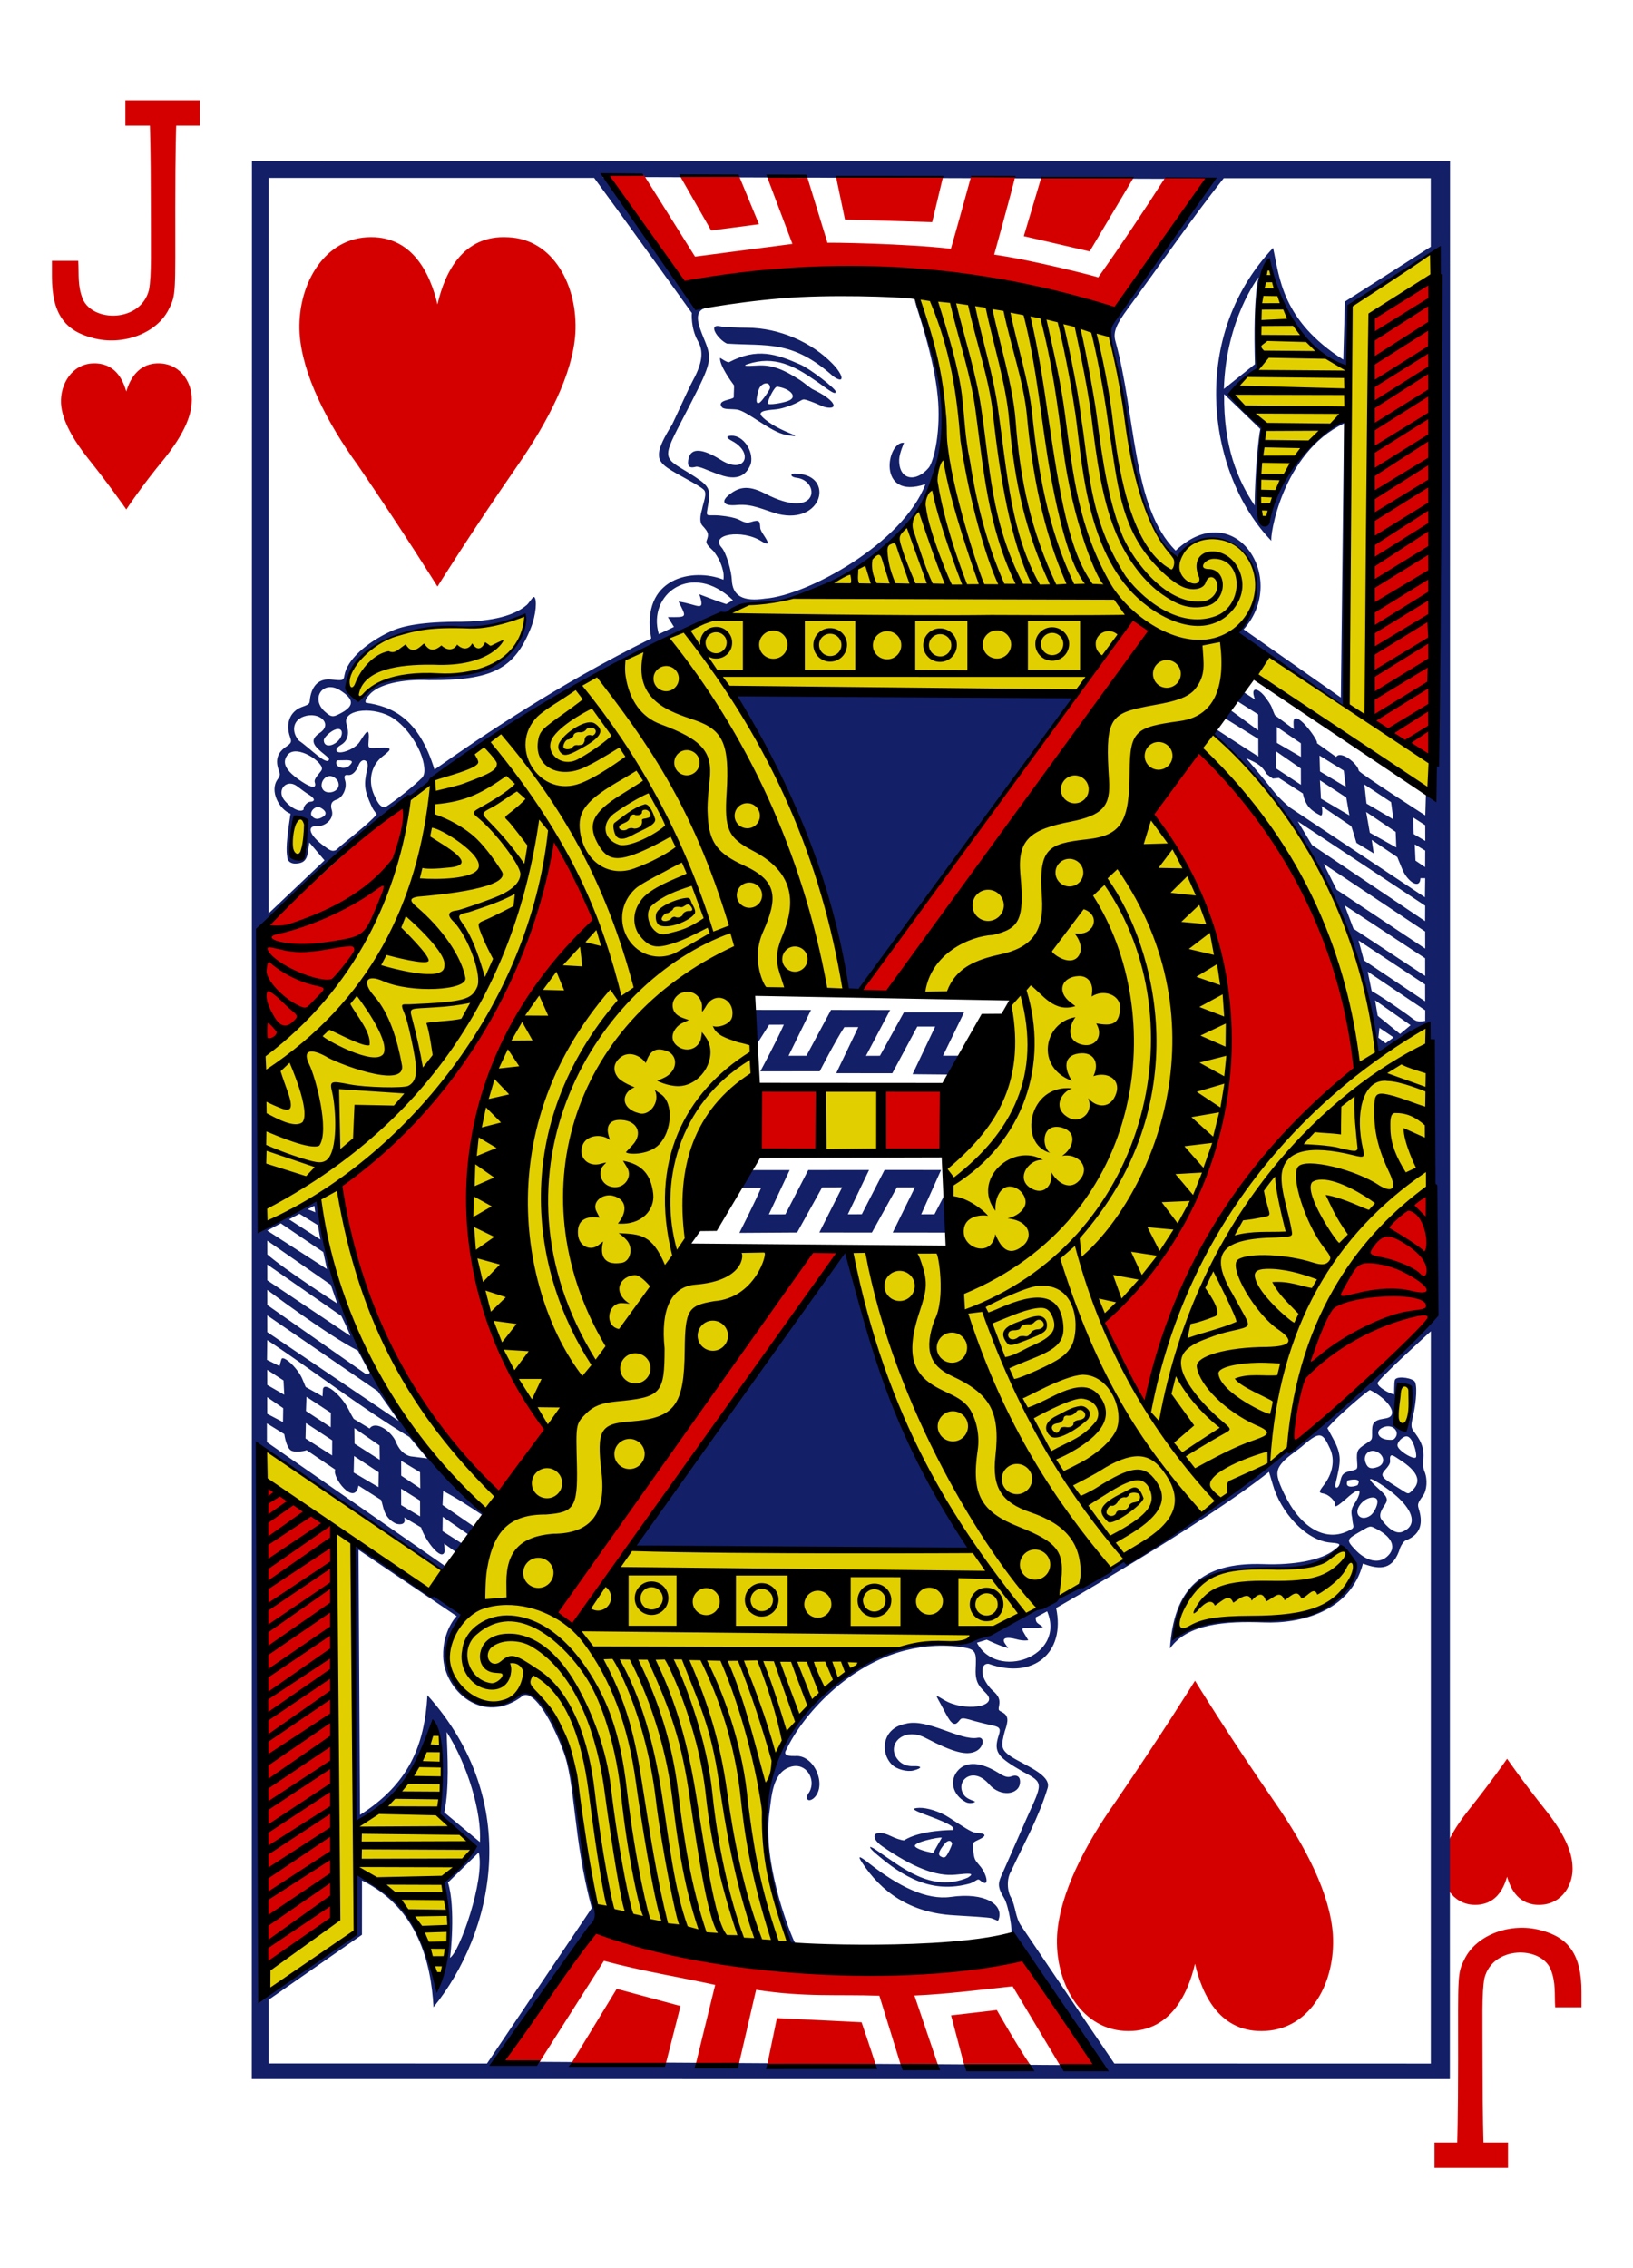 <?xml version="1.0" encoding="utf-8"?>
<!-- Generator: Adobe Illustrator 23.0.1, SVG Export Plug-In . SVG Version: 6.00 Build 0)  -->
<svg version="1.1" xmlns="http://www.w3.org/2000/svg" xmlns:xlink="http://www.w3.org/1999/xlink" x="0px" y="0px"
	 viewBox="0 0 180 250" style="enable-background:new 0 0 180 250;" xml:space="preserve">
<style type="text/css">
	.st0{fill:#FFFFFF;}
	.st1{fill:#E2CF00;}
	.st2{fill:#131F67;}
	.st3{fill:#D40000;}
	.st4{fill:#100F08;}
</style>
<g id="white-background">
	<rect class="st0" width="180" height="250"/>
</g>
<g id="Layer_1">
	<g id="g5943_1_" transform="matrix(1,0,0,1,-3.978,-6.547)">
		<path id="path10378-7-1_1_" class="st3" d="M17.9,62.7c0,0-1.8-2.6-4.2-5.6c-1.6-2-2.9-4.2-3-6.1c-0.1-2.1,1.2-4.3,3.5-4.4
			c2.4-0.1,3.3,1.7,3.7,3.1c0.4-1.4,1.4-3.2,3.7-3.1c2.4,0.1,3.7,2.3,3.5,4.4c-0.1,1.9-1.4,4.1-3,6.1C19.6,60.1,17.9,62.7,17.9,62.7
			L17.9,62.7z"/>
		<path id="path10380-5-9_1_" class="st3" d="M170.1,200.4c0,0-1.8,2.6-4.2,5.6c-1.6,2-2.9,4.2-3,6.1c-0.1,2.1,1.2,4.3,3.5,4.4
			c2.4,0.1,3.3-1.7,3.7-3.1c0.4,1.4,1.3,3.2,3.7,3.1c2.4-0.1,3.7-2.3,3.5-4.4c-0.1-1.9-1.4-4.1-3-6.1
			C171.9,203,170.1,200.4,170.1,200.4z"/>
		<path id="path35-67-2-8-6_1_" class="st3" d="M17.8,17.6v2.8h2.7c0,0,0.1,2.7,0.1,8.3c0,5.5,0.1,8.2-0.2,9.8
			c-0.9,3.6-6.2,3.6-7.3,1c-0.6-1.5-0.4-2.7-0.5-4.2H9.7c0,0,0,0.8,0,1.7c0,4.1,1.4,6,4.5,6.8c3.3,0.9,7.1-0.5,8.4-3.2
			c0.8-1.6,0.7-1.7,0.7-11.2c0-6.4,0.1-9,0.1-9H26v-2.8H17.8L17.8,17.6z"/>
		<path id="path35-6-7-4-8-8_1_" class="st3" d="M170.2,245.5v-2.8h-2.7c0,0-0.1-2.7-0.1-8.3c0-5.5-0.1-8.2,0.2-9.8
			c0.9-3.6,6.2-3.6,7.3-1c0.6,1.5,0.4,2.7,0.5,4.2h2.9c0,0,0-0.8,0-1.7c0-4.1-1.4-6-4.5-6.8c-3.3-0.9-7.1,0.5-8.4,3.2
			c-0.8,1.6-0.7,1.7-0.7,11.2c0,6.4-0.1,9-0.1,9h-2.5v2.8H170.2L170.2,245.5z"/>
		<g id="g3347-7-8-1_1_" transform="matrix(0.994,0,0,0.997,2558.828,-1241.02)">
			<g id="g3498-4-3-9_1_" transform="matrix(0.155,0,0,0.155,604.947,621.115)">
				<g id="g2997-9-2-6_1_">
					<g id="g3884-5-1-3_1_" transform="matrix(1,0.006,-0.006,1,1.599,-2.139)">
						<g id="g3000-2-1-2_1_">
							<path id="path2993-7-5-1_1_" class="st1" d="M-19434.6,4364.4l-59.9,39.3l-0.6,45.4c-35.8-16.8-51.4-44.5-57.3-77.1
								c-10,12.7-7.6,76.5-7.6,76.5c-9.1,4.8-12.5,11-18.3,16.5c5.8,9.4,22.2,25.4,22.2,25.4c-0.1-0.3-7.1,66.5,1.8,69.1
								c8-28.5,18.6-53.4,58.3-79.6c0,0,1.2,105.9-0.7,208.3c-16.9-11.4-52.7-31.9-75.9-53c29.6-38.4-1.1-88.1-45.5-54.7
								c-29-15.4-33.8-88.7-41.2-127c-1.4-7.7-8.3-30.3-8.3-30.3s-95.3-25.6-136.2-23.2c34.9,88.6,28.8,196.9-123,218.1
								c-72.6,33.5-156.5,70.8-237.8,140.2c-14.5,102.6-67.4,153.4-104.8,181.5c0.5,41.5,0.2,82.7,2.2,124.6
								c0,0.3,34.2-22.6,39.6-18.5c29.8,185.1,135.1,221.2,124.6,226.4c-1.7,0.8-34.2,34.5-34.2,34.5l-128.8-83.2
								c-3.6,128.1-0.3,258.7,2.3,387.1c22.6-12.8,64-43.5,64-43.5l0.4-43.6c-0.2-4.1,58.6,36,59,84.1c4.6,3.1,14.1-69.4,5-77.2
								l23.8-24.7l-26-24.6c0,0,6.3-41-7.2-64.6c-8.4,54.1-53.5,71.3-53.5,71.3s-2.1-197.7-3.2-197.8l80.9,50.2
								c-43.3,59.3,33.7,78,42.5,49.2c49.9,45.6,31.1,100.6,53.2,165.6l140.9,24.8c-58.6-106.5,3.6-228.6,117.5-220.6
								c21.3-9,40.5-21.8,40.5-21.8s-14.3-22.9-32.3-44.1l-243.8-2.6l112.4-212.2l-74.8-2c0,0,60-128.3,46.8-138.5
								c-4.6-3.6-2.9-44.9-2.9-44.9l66.8,2.1c2.5-29.5-33.1-141.8-82.8-215.1l274,0.8l-153,214.5l82.9,1.9l-48.8,101.1l8.4,78.6
								l-73.5,2.8c13.3,109,95.6,223.4,124.4,258.7c47.3-11.4,135.4-79.2,190.1-121.4c6.7-73.2,31.7-135.6,97.7-182.5l-0.5-120.5
								c0,0-37.7,24.5-37.7,22.8c0-26.1-14-80.3-39.5-128.5c-27.4-51.7-72.1-98.5-82.4-101.4c23.3-35.5,33.3-38.7,33-39.3
								l128.6,80.8L-19434.6,4364.4z M-20078.8,4625c0,0-24.9,9.6-46.5,9.4c-38.8,2.2-68.4,5.5-83.9,37.2
								c-3.1,9.6,3.9,13.1,9.1,15.6C-20171.2,4651-20093.2,4698.2-20078.8,4625z M-20250.1,4791.5c0,5.1,5.8,13.4,8.6,4.7
								c2.5-6.2,2.9-16.2,0.1-22.3C-20249.2,4769.6-20250,4786.5-20250.1,4791.5z M-19828.9,4963.5l-37.9,0.4l0,44.2l38.1-0.2
								L-19828.9,4963.5z M-19455.4,5181.2c-0.8,4.4-4.8,24.1,4.5,20.7C-19440.1,5193.4-19449.6,5155.1-19455.4,5181.2z
								 M-19490.4,5292.3c-4.5-6.5-18.3,9.7-29.6,10.4c-50.5,3-87.7-3.5-93.7,49c29-18.6,69.8-10.4,96.1-16.6
								C-19498.7,5328.7-19477,5311.5-19490.4,5292.3z"/>
							<path id="path3504-0-2-5_1_" class="st2" d="M-20272.7,5672.5l-8.1-1367.8l857.1-5.1l8.1,1367.8L-20272.7,5672.5z
								 M-20238.7,4785.8c0.7-13.2-4.8-18.6-9.5-9.5c-1.1,2.1-4.6,25,4.1,25.7C-20238.4,4802.6-20239,4791.5-20238.7,4785.8z
								 M-20252.5,4801.4c-0.1-3.1-2-4.4,2.1-31.5c-8.2-3.1-15.3-16.2-9.4-24.5c2.3-3.2,1.6-4,0.7-6.7c-2.4-6.7-1.2-12.2,5.1-16.5
								c4-2.8,4.2-3.5,2.9-7.1c-3.4-9.3-0.3-18.3,8.6-21.5c6.2-2.2,5-2.5,5.6-6.4c1.4-8.7,6.2-14.1,15.1-13.2
								c8.2,0.8,8.8,0.8,9.4-3.2c1.9-11,15.3-23.1,32.8-31.4c8.7-4.1,23.1-7.1,50.8-7.2c15.9-0.4,35.6-2.6,46.6-12.3
								c1.8-1.7,4.3-6.2,5.2-5.6c2.1,1.4,1.6,12.4-2.4,22.4c-11.6,29.2-27.6,37.3-72.7,37.3c-13.5-0.6-33.3,1.4-41.7,9.9
								c-2.5,2.6-4.1,5.1-3.2,6.5c18.7,2.5,38,10.8,49.4,47.4c33.8-24.1,87.7-61,154.5-94.5c-8.3-43.8,29.9-50.7,51.4-42.2
								c0,0,0.5-2.9-0.3-6.2c-0.8-3.2-2-7.4-6-12.9c-1-2-7.1-5.7-5.9-8.7c1.9-4.9,1-6.2-3.1-10.7c-2.7-2.9-1-9.2-0.3-11.7
								c0.8-4.7,3.9-11.4,1.1-13.9c-4.3-3.9-18.8-10.4-26.3-15.6c-8.3-5.9-8.5-11.3,3.5-30.9c5.4-11.4,10.6-23.7,14.9-31.9
								c6.6-12.4,7.2-20.6,3.1-27.6c-5.3-9.2-4.5-20.2-4.4-19.9c0,0-50-68.6-70.5-96l-232.9,1.4l3.1,524.6l39.8-38.1l-10.9-12.7
								c-1.5,7.4-0.1,14.6-9.2,15.1C-20249.1,4805.7-20252,4804.4-20252.5,4801.4z M-20110.5,5502.5c1.2-20.8-9-54.8-24.3-78.4
								c0.8,17.9,2.2,39.8-1.3,57.4L-20110.5,5502.5z M-19744.3,5554.6c-1.8-0.6-17.1-1.4-26.6-1.9c-31.7-1.5-52.4-16.5-66.2-37.3
								c-3.4-5.1-2-4.9,5.5,0.9c21.1,16.2,40.9,25.8,58.2,23.3c24.5-3.6,37.8,5.2,34.4,15.6
								C-19739.6,5557.2-19739.8,5556.1-19744.3,5554.6z M-19827.6,5508.7c-4.9-4.2-5.3-6.1,0.5-2.3c17.9,11.7,39.5,30.7,65.9,19.3
								c5.5-3.5,0.4-3-8.8-2c-14.1,1.6-31.3-5.4-52.5-19.8c-10.3-7-5.8-13,5.8-7.5c3.6,1.7,7.2,2.9,9.6,3.1
								c11.4-7.6,35.4-7.7,34.8-7.6c2.7-2.4-6.3-6-19.7-10.9c-8.7-3.2-10.8-4.5-4.3-4.8c5.6-0.2,14.5,2.5,21,6.6
								c10.7,6.8,16.1,10.5,19.3,10.9c5.2,0.4,10.6,1.1,1.6,5.3c-4.1,1.9-3.7,2.4-3.2,6.9c0.8,7.1,1.2,7,4.5,11
								c5.6,6.1,8.1,17.4,0.1,10.4c-1.7-0.8-1.9,0.7-6.6,2.6C-19786.9,5537.7-19807.5,5525.8-19827.6,5508.7z M-19776.8,5510.4
								c1.5-2,3.8-7.2,4.1-8.6c-0.6-3.3-3.5-2.3-5-0.4c-2.6,3.1-6.1,7.8-3.2,9.3C-19779.5,5511.5-19778.1,5512.1-19776.8,5510.4z
								 M-19786.2,5508.3l6.1-10.9c-1.5-0.7-22.2,3.7-18.9,6.6C-19796.2,5506.7-19786.2,5508.3-19786.2,5508.3z M-19763.1,5471.9
								c-9.5-5-12.3-15.7-5.3-23c5.9-6.1,15.9-5.6,28,1.7c4.2,2.6,6.8,3.9,9.7,2.8c4.8-1.8,6.7,0.9,6.3,4.7
								c-0.8,8.3-13.8,10.4-22.1,1c-10.9-12.5-22.7-3.7-19.2,5.4c1.8,4.6,5.2,5.3,9.2,7
								C-19756.5,5472.3-19760.4,5473.3-19763.1,5471.9z M-19806.5,5416.3c15.6-4.3,38.9,12,51.5,9.7c5.5-1.2,4.7,6.6-0.9,9.5
								c-6.6,3.4-16,1.2-36.1-9.1c-16.5-8.7-29.8,6-18.7,16.8c2.4,2.2,5.8,3.5,10,3.3c5.6-0.3,7.2,1.2,0,3.1
								c-4.1,1.1-11.8-0.5-15.5-4.2C-19825,5436.5-19822.9,5419.4-19806.5,5416.3z M-20137.6,5370.3c-0.6-18.4,9.3-28.8,9.5-28.8
								l-70.5-46.9l2.2,189c34.7-22.2,45.9-49.9,47.7-85.6c69.2,76,48.3,169.2,5.7,222.5c-2-32.4-11.9-70.7-51.7-90.1l0.2,38.7
								l-66.5,46.8l0.3,45.4l156.2-0.9l74.3-111.3c-13.8-49.2-12.1-90.2-21.4-112.7c-7-18.5-20.2-42.4-28.6-38.6
								C-20108.7,5420.3-20136.9,5394.3-20137.6,5370.3z M-20078.3,5391.8c24.4,17.3,31.1,45.7,36.2,70.9
								c0.2,0.2,13.3,85.6,13.7,86.8c1.7,4.7,1.1,9.4-3,12.9c-22.3,30.7-65.8,96.6-65.8,96.6l430.6,0
								c-23.2-33.1-41.3-65.8-63.3-92.9c0.9-1.5-1.8-20.1-5.5-26.1c-3.8-6.2-4.7-9.4-2.2-15.1c6.2-14,12.6-29.2,18.3-42.1
								c11-24.7,12.3-24.9-3-32.8c-18.1-10.3-21.3-13.7-17.6-25.6c1.4-4.3,1.5-6.1-4.1-7.2c-2.6-0.5-8.9-2-13.1-3.1
								c-12.2-3.7-8.7-1.4-13.1,1.8c-3.4,1.7-6.3-4.7-10.4-12.2c-4.6-8.6-5.8-8.8,1.8-4.4c14,8.2,38.9,4.8,30.1-4.7
								c-4.3-4.6-8.3-7-7.9-17.6c0.4-10.5,0.5-13.6-6.7-15c-14.4-2.8-30-1.5-43.3,1.9c-40.6,10.3-73,45.5-85.2,71.6
								c-2.8,4.6,3.6,4.3,6.4,4.3c13.3-1.3,22.9,19.8,14.2,29.3c-4,4.2-8,1.7-3.8-3.8c4.9-9.1-2.5-21-13.2-17.9
								c-13.5,3.9-13.8,21.3-15.4,33.3c-4.4,34.8,13.7,81.2,18.1,90.7c0,0,1,1.4,0.6,1.4c-0.3,0-2.5,2-3.4,1
								c-3.1-3.5-11.2-31.9-15.6-52.2c-8.6-56.2,5.7-108,52.7-137.6c41.6-30.1,62.6-23.8,86.3-25.4c8.1-2.9,19.3-7.4,27.8-11.6
								c74.1-38.9,141.6-77,203.6-127.3c45.4-34.4,66.9-62.2,105.8-97.3l-5.1-194.9c0,0-4-3.2-4-6.3c2.5-13.1-20.4,8.8-35.2,16.2
								c-9.8-89.4-59.1-177-118.4-228.1l2.4-3.3c0,0,19.8,12.8,29.7,18.9l-0.1-12.5l-23.9-14.6c-1.1-4.5-0.5-5.3,4.7-5.3l19.1,13.8
								l-0.1-11.4l-15.5-9.7l4.9-6.2l8.3,5.3c-3.6-9,1.4-8.7,6.5-2.8c2.1,2.7,4.9,6.2,6,9.5c0.4,1.3,1.8,4.4,1.8,4.4l13.6,9.9
								c0,0-0.5-4.9-0.1-6.4c2.2-7.1,18.7,15.6,16.6,16.2l13.9,9.8c3.2-5,15.6,4.8,16.2,9.7c1.1,2.1,47.8,31.6,47.8,31.6l0.4-16.4
								l5-6.5l0-379.7l-61.6,39.6l-0.4,46c-29.3-9.2-54.8-51.1-58.7-77.3c-1.9-1-10.1,51.8-5.4,74.8c-7.7,5.8-20.6,19.2-20.5,19.2
								l23.6,25.3c0,0-4.5,39-3.2,58.4c1,9.2,1.2,10.1,4,10.1c2.2,0,4.2-2.4,4.2-4.5c5.4-23.2,23.2-59.5,54.4-72
								c2.1-0.1,1.1,206.8,1.1,206.8l-77.9-52.1c-3.9-3.3,5-3.1,10.4-20.7c13.8-45.2-35.1-60.9-53.8-34.7
								c-3.1,0-16.1-15.8-18.1-22.4c-14.5-28.6-17.5-61.2-20.4-87.3c-1.8-11.9-6.3-31.3-10-43c-2-6.3-2.2-10.8,2-16.6
								c17.8-37,52.4-62.6,65.3-100l-431.7,1.2c27.5,22.2,51.6,84.6,76.6,92.5c-11.9,1.6-7.8,11.9-3.1,23.1
								c5.8,13.7,5.2,16.5-9.1,44.8c-21,41.5-22.1,37.9-0.9,50.6c13.1,8.2,15.5,10,13.6,21.3c-1.8,11.3-2.4,7.8,8.4,8.7
								c5.8,0.5,10.4,1.5,13,2.6c3,1.3,5.2,3.1,9,1.9c6.4-2.1,6.5-0.6,6.8,4.1c0.1,2,3.2,6,4.1,7.6c2.5,4,1.3,4.7-3.2,1.9
								c-13.9-8.6-37.1-4.8-28.5,4.6c3.5,3.9,7.2,16.8,7.5,23.2c0.6,11.5,8.2,15.5,23.9,13.1c30.3-2.4,98.5-40.2,114.2-82.3
								c-35,12.1-28-30.7-15.5-29.4c0,0-3.3,7.6-3.4,11.9c-0.3,15.3,12.6,16.4,21.4,5.5c3.8-5.7,8.4-26.8,5.9-50.7
								c-3-28.8-14.9-61-17.1-69c50.8,118.5,5.1,171-65.1,205.5c-26.9,11.3-30.6,11.3-46.5,12.1c-10.9,0.9-20.6,6.4-31.1,9.8
								c-60.1,28.9-133.9,65-199.8,118.5c-47.3,35.2-84.9,66.9-122.2,107.5l1.1,209.6c11.3-1.8,29.5-12.8,40.3-19.2
								c12.9,78.2,54,168.6,121.4,222.4c0,0-1.6,3-1.6,2.9c-9.6-6.3-19.2-12.5-28.5-17.2l-0.4,10l22.7,15.3c0.6,2.4-3.8,5.8-3.8,5.8
								l-18.7-12.7l-0.1,10.2l14.5,9.1c3.9,3.9-4.7,5.9-4.7,5.9l-8.6-6.1c0,0,0.6,4.9,0.4,5.8c-2.2,7.5-14.6-9-16.9-17.2l-12.2-7.1
								c1.8,4.9-2.6,5.6-6,4.4c-9.2-4.5-8.7-12.3-10.6-16.8l-16.2-10.1c-2.7,15.3-19.3-6.1-16.7-11.3l-20.8-13.9
								c1.1,0.4-7.9,2.3-11,0.4c-3.5-2.3-4.8-11.6-4.8-11.6l-12.5-7.6l0.1,13.4l128.4,87.9l-1.8,3.5l-134-89.9l7.7,393.4l64.8-45.1
								c-1.3-14.7,1.3-27.9,0-44.7c33.5,20.5,44.9,34.4,59.9,77.7c9.4-24.8,7.6-48.4,3.2-70.3c8.5-7,16.8-13.8,21-24.3
								c-8.1-10.9-16-14-24.5-24.1c-0.7-12.4,6.4-49.5-3.5-61.6c0,0-17.7,53.9-56.3,70.3c-1.5-56.8-1-199.5-1-199.5s39.9,27,60.3,38
								c9.6,5,16.2,8.1,16.4,11.7c0.1,1.8-3.7,4.2-5.4,6.8c-1,1.6-5.3,17-3.6,29c0.8,8.8,5.1,14.4,9.1,18.6
								C-20110.8,5408.7-20087.5,5402.2-20078.3,5391.8L-20078.3,5391.8z M-20001.9,5290.8l151.8-213.5
								c18.7,78.1,49.8,149.6,90.3,214.3L-20001.9,5290.8z M-19927.5,5066.9c0,0,10.6-21.1,15.4-32.3l-18.7,0.1l11.1-12.6l27.9-0.2
								l-14.7,31.7l11.8-0.1l16.2-31.7l43.5-0.3l-15,31.7l10-0.1l16.1-31.7l40.4-0.2l-14,31.7l9.5-0.1l8.2-16l2.2,29l-40.2,0.2
								l15.7-32.3l-12.9,0.1l-17.7,32.3l-37.6,0.2l16.1-32.3l-14.3,0.1l-17.7,32.3L-19927.5,5066.9z M-19804.3,4953l16-34.1
								l-12.8,0.1l-17.7,33.4l-40.1,0.2l15.6-33l-10,0.1c-6.7,10.4-17.4,31.6-17.4,31.6l-42.5,0.3c0,0,11.9-22.4,16.6-33.4
								l-10.5,0.1l-8.5,13.6c-3-5-1.1-18.5-1.7-24.1l40.1-0.2l-15.9,32.8l12.8-0.1l17.4-32.8l42.3-0.2l-17.1,32.8l10-0.1l16.9-31
								l43.1-0.3l-14.9,31l13.3-0.1l-5.8,13.5L-19804.3,4953z M-19844.3,4893.9l-8.1,1.6c-10.9-88.1-60.6-177.8-81.6-214.8l244.6,2
								L-19844.3,4893.9z M-19560.1,4383c0,0-23.2,29.9-24.4,79.9l22.1-17.8C-19564.1,4394.4-19560.1,4383-19560.1,4383z
								 M-19584.3,4466.6c-0.2,37.2,9.8,60.8,22.3,79.3c0.1-23.9,2.4-48.2,3.7-54.6L-19584.3,4466.6z M-20185.5,5181.4l-79.4-53.6
								l0.1,11.9l94.4,62.8L-20185.5,5181.4z M-20199.9,5152.5c-21.2-10.4-65.1-42.9-65.1-42.9l0.1,10.8l69.8,48.1
								c1.4,1.3,3.2,1,3.8-0.5C-20194.1,5163.4-20197.4,5157.2-20199.9,5152.5z M-20219.6,5105.7l-45.6-31.2l0.1,9.8
								c11.7,10.3,50.2,34.7,50.2,34.7L-20219.6,5105.7z M-20265.3,5067.3l42.9,27.2l-2.7-12.1l-30.5-20.3L-20265.3,5067.3z
								 M-19499.5,4682.5l1.1-195.5c-44.4,21.2-52.9,82.2-51.4,84.1c-44.6-45.1-61.9-142.8-0.1-209c4.8,21.1,6.5,51.7,50.7,79.4
								l0.9-41.4l61.2-39.5l-0.3-48.9l-148.1,0.9c-22.8,29-45.5,62.6-68,93.4c-8.4,11.5-10.5,16.9-8.9,22.9
								c15.2,53.1,12.6,118.7,44.1,149.5c41.8-39.5,81.4,19.3,49,55.9L-19499.5,4682.5z M-20133.2,5531.5
								c5.8,17.8,2.1,53.7,1.7,53.7c6.8-3.7,24.9-55.8,20.2-75.3 M-19903,4554c-10.5-2.9-18.4-7.3-29.4-6.2
								c-8.7,0.9-11.7-1.9-6.4-6.6c6.9-5.9,13.6-8.3,26.5-1.7c38.8,19.8,39.8-9.5,22.4-11.4c-5-0.6-4.7-3.7,0.2-2.9
								C-19862.7,4526-19870.7,4561.6-19903,4554z M-19948.4,4525c-5.1-1.8-11.3-4.9-13.6-4.3c-5.7,1.6-5.9-1.6-5.3-5.3
								c1.6-9,10.8-7.4,23.1,0.2c17.5,10.9,24.1-5,8.2-13.4c-5.4-2.8-3.7-3.7-0.6-3.8c8.3-0.4,16.1,10.7,14,19.9
								C-19928.1,4533.1-19941.6,4527.4-19948.4,4525z M-19897.4,4497.6c-11.3-1.9-27.8-16.9-35.4-17.9c-4.3-0.5-9.3,0.1-10.7-1.6
								c-4.2-5.2,7.6-5.2,8.4-7.1c0-4.4,0.3-7.1,0.1-8.6c-2.1-2.8-10.4-14-10.1-19.4c0.2-0.3,4.3,3,6.4,3c20.1-10.7,33.9-6.1,51,1.3
								c7.1,3,25.3,16.9,25.5,19.1c0.4,3.7-7.7-3.2-14.1-7.4c-15.6-10.7-29.7-18.2-49.2-11.7c-3,1.1-2.5,1.6,7.5,0.9
								c9.8-0.6,17.8,2.3,30.4,10.3c3.1,2,6.9,5.4,9.1,6.5c15.8,7.3,19.2,14.6,9.2,12.7c-2.1-0.4-6.3-2.6-10.4-4
								c-7.2-2.5-4.7-1.7-11.5,1.5c-2.4,1.1-8.3,3.5-13,4.1c-3.7,0.6-15.6,0.6-10.3,5.6c5.6,5.5,14.9,9.6,21.3,12.1
								C-19888.5,4498.9-19892,4498.5-19897.4,4497.6z M-19896.2,4473.3c7.3-2.7,1.6-8.8-7.8-10.1c-2.1-0.3-6.7,9.8-6.8,11.9
								C-19910.8,4476.7-19900.2,4474.9-19896.2,4473.3z M-19916.5,4474.6c1.7-1.1,7.3-9.2,7.3-10.5c0-5.2-6.7-3.7-8.2,1.7
								C-19919.3,4472.4-19919.4,4476.4-19916.5,4474.6z M-19940.2,4432.7c-6.1-2.6-14.4-14.2-4.9-12.3c2,0.5,12.6,0.9,19.4,0.9
								c23.2,0,46.4,10.3,61.2,25.4c8.2,8.4,8.8,14.7,0.5,8.9C-19893.7,4429.5-19911.7,4434.5-19940.2,4432.7z M-19705.7,5335.5
								l-8.2,4.4c0,4.5,1.7,3.8,5.3,7c0,0-5,0.8-8.7,0.6c-6-0.4-7.4-0.3-4.7,3.9c1.2,1.9,2.9,4.8,2.9,4.8s-3.3,0.7-8.2-0.6
								c-7.4-2-11.2-0.9-8.4,3.1c0.8,1.1,2.3,3.2,2.3,3.2c-5.4-1.2-15.4-5.9-15.4-5.9l-7,2.2
								C-19741.6,5385.3-19691.9,5367.9-19705.7,5335.5z M-19463.1,5295.3c7.7-6.5,3.9-14.3-7.4-20c-4.7-2.4-4.2-2.4-11.8,2.1
								c-9.3,5.5-10,5.8-3.3,12.8C-19477.5,5298.6-19468.7,5300.1-19463.1,5295.3z M-19491.8,5277.4c7.1-3.2,4.4-2.6,3.9-10
								c-2.1-8.5,2.7-9.1,5-17c1-4.3-2.7-2.7-9.8,3.9c-5.9,5-7.6,6.2-7.6,3.8c0.7-2-4.1-7.1-8.3-7.8c-3.6-0.6-3.2-1.4,0.2-5.9
								c6-7.8,8.4-17.7,4.3-26.3c-5.2-10.9-6.9-12.5-18.2-2.9c-5.8,5.4-14,9.5-17.9,16.1c-2.8,4.9-1.1,9.5,3.4,19
								C-19525.4,5274-19508,5284.6-19491.8,5277.4z M-19452,5277.3c12.4-4.9,7.3-18.3-12.2-31.6c-11.8-8.1-15.1-8-5.1,0.8
								c6.4,5.6,7.4,7.6,4.7,11.6c-2.3,3.4-4.6,7.4-2.3,10.5C-19463.4,5273.4-19457.3,5279.4-19452,5277.3z M-20154.8,5259.2
								l-13.6-8.4l0.1,11.7l13.6,8L-20154.8,5259.2z M-19474.9,5265.8c2.7-1.9,5-7.2,5-9.5c0.6-5.4-8.3-4.1-12.5,2
								C-19487.2,5264.9-19481.5,5270.4-19474.9,5265.8z M-19444.5,5247.2c6.2-6.5,3.1-13.3-9.7-21.4c-4.9-3.2-7.4-5.2-6.8,1.1
								c0.2,1.9-1.9,4.5-3.3,6c-4.4,4.9-2.4,5.8,10.2,13.6C-19447.7,5250.5-19448,5250.9-19444.5,5247.2z M-20154.9,5239l-13.6-8.1
								l0.1,10.6l13.7,9L-20154.9,5239z M-20184.6,5249.8l0.1-10.6l-17.7-11.5l-0.2,11.8L-20184.6,5249.8z M-19491.5,5241.4
								c-2.2,6.1,6.9,3.3,7.4,2.7c1.6-3.1,0.2-3.4-0.6-3.7C-19486.4,5239.7-19492.6,5240.8-19491.5,5241.4z M-19487.6,5233.7
								c3.1-1,3.5-0.6,3-6.2c-0.7-8.5,0.6-9.1,6.2-12.9c4.5-3,4.5-2.6,4.4-7.7c-0.1-6.3,0.3-9,8.6-10.3c3.4-0.5,5.3-1.4,5.6-4
								c0.4-4.5-6.8-12-15.9-16.3c-1.3,0-21.4,17.5-26.9,23.6l-3.4,3.7l4.2,7.6c6.5,11.9,5.5,16.3,1.8,32.1
								c-0.7,4.2,2.5,3.6,3.4-1.5C-19495.6,5236.9-19494.9,5235.1-19487.6,5233.7z M-19457.2,5191.3c-1.5,9.6,3.5,15.5,8.2,10.7
								c2.6-2.6,4.6-23.8,2.8-27.2C-19455.9,5164.6-19456.8,5189-19457.2,5191.3z M-19612.6,5351.2c36-21.2,82.5-4.3,108.5-21.7
								c12.1-13.4,24.3-22,17.4-31.1c-5.4-7.1-8.9-8.2-8.9-8.2c0.4,0.5-19,16.9-47.2,13.3
								C-19589.9,5302.1-19612,5316.9-19612.6,5351.2z M-19551.2,5300.9c23,0.7,41.7-3.4,50.2-10.1c5.3-4.1,6.1-4.9-2.2-5.5
								c-17.9-1.3-36.1-21.8-41.8-41.7c-1.2-4.1-2.6-8.5-2.6-8.5c-47.3,38-151.7,98-151.7,98c7.1,32.1-16.2,51.3-48,40.1
								c-5.5-0.5-4.8,6.6-3.7,9.5c1.8,4.7,5.6,8.7,6.4,9.3c4.7,4,5.6,6.6,5,10.5c-0.7,3.8-0.6,3.7,2.1,5.1c4.8,2.5,4.6,6.1,2,13.6
								c-2.7,10.5-2.9,13.1,4.7,18.1c9.8,6.2,29,12.9,26.2,22.2c-6.3,21.3-16.7,39.6-25.8,59.5c-3.4,5.5-2.6,14.6,0.1,18.8
								c3.4,6.5,3.1,14.2,7.4,20.2c24.3,35.3,45.1,65.8,67.2,97.7l226.4-1.3l-3.1-522.3c0,0-38,34.8-37.9,37.2
								c0.2,2.9,8.3,7.4,11.9,8c0.1-1.6-0.1-7.8,0.4-10c0.3-3.2,10.5-2.4,13.9,0.3c2.4,1.9,1.7,14.5-0.6,24.7
								c-1.9,8.4-1.6,8.5,2,13.3c4.4,5.9,6,10.9,5.5,17.5c-0.3,3.6-0.2,6.5,0.8,8.9c2.5,5.7,1.8,13.7-0.9,17.4
								c-3.9,5.4-3.9,6.2-3.1,9.1c3.3,10,2.1,18.5-9.1,22.9c-1.4,0.6-3,3-3.9,5.2c-4.8,16-14,16.1-26.6,11.5
								c-8.7,34.5-44.8,43.3-70.8,42.4c-27.1-0.9-54.7,1.3-66.9,19C-19615.2,5319.8-19596.5,5299.6-19551.2,5300.9L-19551.2,5300.9z
								 M-19469.8,5231.1c4.6-1.7,5.1-6.5,1.3-9.6c-6-4.7-12.8,0.2-9.9,6.9C-19476.9,5232.3-19474.3,5232.8-19469.8,5231.1z
								 M-20184,5220.1l-18.1-12.3l0.2,11.1l18.1,11.4L-20184,5220.1z M-20149.8,5229.1l-12.9-15.2c-37.8-22.7-70.6-48.1-102.1-68.5
								l-0.1,14.1l9,4.4c0,0,0.7-3.1,1.3-4.9c1.1-3.4,11.5,6,14.9,13.6c0.8,1.9,2.6,6.1,2.6,6.1l12.1,6.6c0,0,0.2-3.4,0.2-4.4
								c0-7.2,13,2.6,18.9,14.4c1.4,2.9,3.3,5.9,3.3,5.9l11.4,6.8c4.4-6.1,15.9,2.2,18.9,9.5c3.8,9.3,10.3,10.1,10.6,10.2
								L-20149.8,5229.1z M-20217.9,5227.4l0-10.8l-18.9-12.2l-0.2,11L-20217.9,5227.4z M-19442.4,5223.7c0.5-2.8-2.4-13.9-6.6-14.5
								c-2.6-0.4-6.8,3.6-6.8,6.4C-19455.8,5219.3-19442.9,5226.8-19442.4,5223.7z M-19457.8,5210.7c4.1-4.5-1.1-10.3-7.4-8.2
								c-7.5,2.4-4.8,9.1,3.5,9.2C-19459.8,5211.8-19458.7,5211.7-19457.8,5210.7z M-20219,5207.3l0-10.3l-17.5-11.3l-0.3,10.1
								L-20219,5207.3z M-20253.2,5203.8l0.1-9.9l-11.5-7.8l0.1,11.9L-20253.2,5203.8z M-20253,5174.1l-11.7-7.5l0.1,10.8l12.2,6.9
								L-20253,5174.1z M-20205.7,5141.1c-1.2-3.2-6.2-13.2-6.2-13.2l-53.2-36.4l0.1,11.3l59.5,39.2L-20205.7,5141.1z M-20231,5054
								l-0.7-4.6l-4.7,2.5L-20231,5054z M-20242.3,5055.2l-7.4,4l22.5,14.3l-1.9-10.3L-20242.3,5055.2z M-19466,4928.9l5.7-4.2
								l-10.2-6.8l-0.7,7L-19466,4928.9z M-19455.7,4922.2l7.5-6.3l-25.5-17.6l1.9,11L-19455.7,4922.2z M-19437.8,4912.8l0-7.6
								l-41.3-27.3l2.9,13.8c7.3,4.1,16.2,10.1,25.5,16.6C-19444.8,4912.4-19444.8,4914-19437.8,4912.8z M-19437.9,4898.8l-0.1-12
								l-47.8-31.1l3.9,14.1L-19437.9,4898.8z M-19438,4880.7l-0.1-12.6l-57.8-37.4l6.4,16.6L-19438,4880.7z M-19438.2,4849
								l-72.9-47.8l9.4,18.4l63.6,41.6L-19438.2,4849z M-19438.3,4830.6l-91.5-59.6l10.3,16.8l81.2,53.8L-19438.3,4830.6z
								 M-19438.4,4811l-3.4,0c-0.2,8.6-9.7,2.4-13.3-7c-2.7-6.3-3.3-7.9-3.3-7.9l-18.4-12.2c0.4,2.5,1.5,9.6,1.5,9.6l-12.4-7.4
								c0,0-3.6-11.8-3.8-11.9l-21.2-14.1c0.5,2.4,0.8,6.4-0.5,6.7c0,0-6.4-2.7-9.4-6.9c-3.1-4.4-3.6-8.8-3.6-8.8l-17.3-11l-4.3,0.5
								c0,0-2.3-1.5-4.5-3.3c-4.1-7.2-8.9-8.3-14.7-11.2c0,0,12.2,14,18.7,22.2c6,7.6,13.2,13.1,13.2,13.1l96.6,63.2L-19438.4,4811z
								 M-19438.5,4791.3l-7.5-4.4l0.6,11.6l6.9,4.6L-19438.5,4791.3z M-20188.9,4770.2c0.5-0.7-1.5-1.6-3.6-6.1
								c-5.2-11.3-5.8-15.2-3.1-27.1c1.3-5.7-3.9-8.1-6.3-2c-1.8,4.7-4.7,7.4-7.5,7c-2.6-0.3-3.1,0.8-2,4.3
								c1.4,4.9-1.5,11.4-5.7,13.2c-4.2,1.1-5,3.8-3.8,7.6c2,6.4-4.9,11.8-10.3,11.5c-8.4-0.4-5.1,7.2,5.1,14.3
								c3.8,2.7,5.5,4.1,8.4,2.7C-20210,4788.4-20195.8,4778-20188.9,4770.2z M-19459.2,4789.2l-0.5-11.1l-21.2-14.1l2.7,14.8
								L-19459.2,4789.2z M-19438.5,4784.4l-0.1-11.2l-8.7-5.5l0.5,11.9L-19438.5,4784.4z M-20234.8,4771.8c2,2,4.1,2.2,7.3,0.3
								c3.7-1.9,2.3-4.8-1.6-6.7C-20232.8,4763.4-20237.8,4769.2-20234.8,4771.8z M-20241.1,4766.9c-0.3-2.3,2.6-5.5,4.5-5.6
								c4.3-0.3,3.6-2.6-1.4-5.5c-2.3-1.4-6.5-4.6-8-5.7c-7.5-5.3-14.6,3-9,10C-20250.4,4765.8-20243.6,4769.2-20241.1,4766.9z
								 M-19461.4,4769.2l-1.7-12.3l-19.2-12.5l1.6,13.6L-19461.4,4769.2z M-20156,4743.2c1-1.7,1.3-3.4,1.2-5.4
								c-0.4-7.8-4.5-16.9-10.2-24.5c-4.2-5.7-9.4-10.5-14.6-13.3c-14.7-7.4-34.1-4-31.2,5.5c2.1,6.5,1.6,11.9-4,15.2
								c-3.8,2.2-4.3,5.2-0.2,5.2c2.9,0,10.7-2.7,13.9-7.8c4.5-7.2,7.1-11.3,6.2,0.3c-0.4,4.9,0.2,4.5,7.8,4.1
								c10.3-0.6,8.4,1.3,2.4,6c-8.7,6.8-10.4,18.2-5.9,27.8c2.8,6,4.7,9.1,8.3,8.3C-20174.7,4759.6-20162.1,4749.4-20156,4743.2z
								 M-19495.2,4753.8l-18.9-12.2l0.8,13.1l20.4,11.8L-19495.2,4753.8z M-20216.9,4746c-6.9-8.6-15,2.5-9.7,7.3
								C-20222.8,4756.5-20213.2,4753.1-20216.9,4746z M-20233.2,4747.3c-0.9-2.7,4.1-7,4.9-8.8c2.3-5-18.2-18.8-24.5-10.5
								c-4.3,5.7-1.3,11.4,10.6,19.1C-20235.1,4751.7-20231.7,4751.7-20233.2,4747.3z M-19497.1,4734.6l-17.4-10.6l0.4,11.3
								l18.5,10.9L-19497.1,4734.6z M-19527.7,4744.9l-0.1-11.6l-17.6-12l-0.2,12L-19527.7,4744.9z M-20208.5,4735.3
								c3.2-3.1,2.1-4.1-4.1-3.8c-3.9,0.2-5.1-0.4-5.3,1.4C-20218.5,4736.7-20211.8,4738.5-20208.5,4735.3z M-20223.1,4731
								c0.3-0.8-1.9-2.4-5.5-5.3c-6.9-5.7-7.7-9.2-1.1-13.7c9.3-6.4-0.5-15.3-11.4-11.6c-8.8,3-8.8,11.8-3.5,17.4
								C-20237.4,4722.5-20224.4,4736-20223.1,4731z M-19527.9,4715.3l-17.3-11.6l0.1,11.4l17.3,9.9L-19527.9,4715.3z
								 M-20219.9,4720.1c7.6-3.9,8-13.7,0.3-10.1c-3.2,1.5-7.3,5.5-7.3,7.3C-20226.9,4720.8-20223.8,4722.1-20219.9,4720.1z
								 M-20214.4,4697.7c9.9-5.4,8.4-10.3-1.6-16.4c-12.1-6.8-20.5,6.4-10.5,15.4C-20221.3,4701.4-20220.1,4700.8-20214.4,4697.7z
								 M-20201.6,4688.1c16.1-17.3,26.8-16.5,48.1-16.2c55,0.2,71.8-26.1,69.9-44.4c-26.7,13.3-50.6,6.4-76,10.4
								c-43.9,10-48.9,30.5-51.9,42.3L-20201.6,4688.1z M-19981.3,4628c14.2,0,13.5,0.5,7.6-11.1c13.8,1.8,19.4,8.3,14.8-5.3
								c7.3,2.6,11.7,4.5,19.3,6.9l4.8-2.8c-29.4-28.1-61.6-4-52.9,24.5l10.8-5.2L-19981.3,4628z"/>
							<path id="path3502-5-8-1_1_" class="st3" d="M-19903.9,5659.5l6.6-32.7l60.6,2.6c0,0,7.2,20.5,10.1,29.7L-19903.9,5659.5z
								 M-20043.9,5659.5l31.9-52.9l45.7,12l-10.3,41.3L-20043.9,5659.5z M-19955.1,5659.8l13.5-56.4c-26.2-5.6-50.8-9.2-79.7-16.7
								l-46.4,73.7l-28.2-0.6c24.1-32.2,68-97.3,68-97.3c101.9,34.1,204.4,39.4,307.4,20.4c0,0,38.3,49.6,52.1,76.5l-26.8-1.1
								l-33.6-55.2c-23.2,2.6-46,5.8-70.2,7l16.9,48.7l-26.6,0.2l-15.4-48.6c-29-0.9-53.4,1.5-88.2-3.7l-12,53L-19955.1,5659.8z
								 M-19763.3,5658.7l-9.4-34.6l32.7-4c0,0,15.3,26.3,23.7,38.3L-19763.3,5658.7z M-20058.8,5338.7
								c40.3-61.7,182.7-259.4,182.7-259.4l21.1,0.7c0,0-127.5,178.6-189,268.6L-20058.8,5338.7z M-20266.8,5244.3l50.3,35.5l2,279
								l-50.7,35.9L-20266.8,5244.3z M-20061.5,4786.7l30.7,58.8c-128.2,122-102,264.2-32.4,365.3c0,0-8.8,22.8-28.1,47
								c-93.8-60.6-123.1-219.5-122.4-221.2C-20111.3,4944.8-20097.6,4915.6-20061.5,4786.7z M-19532.2,5218.2
								c6.1-89.8,50-148.8,99.3-184.9l3.1,91.3C-19462.1,5155.7-19496.2,5187.8-19532.2,5218.2z M-19667.4,5128.5
								c112.3-105.4,115.2-254,32.4-362.7l33.4-46.9c48,50.4,95.1,103.3,115.7,226.6c-71.2,56.4-133.8,149.2-150,242.6
								L-19667.4,5128.5z M-19823.6,5007.7l-0.5-42.8l42.2-0.5l-1,42.7L-19823.6,5007.7z M-19912.9,5007.9l-0.9-42.6l41.7,0.1
								l-0.4,43.2L-19912.9,5007.9z M-19841.3,4893.3c0,0,138.8-195.3,193.3-265.8l11.7,8.5l-184.5,258.3L-19841.3,4893.3z
								 M-20168.9,4759.2c0.3,76.7-48.9,137.8-99.2,177.8l0.2-87.4L-20168.9,4759.2z M-19436,4384.6l2.3,340.6l-47.4-28l2.3-285.6
								L-19436,4384.6z M-19661.2,4406.1c-106.9-26.9-204.2-34.6-306.3-12.2c-13.4-15.7-58.6-81.2-58.6-81.2l25.8,0.2l36.9,57.9
								l69.6-9.5l-18.2-47.2l28.7,0l14.6,46.3c-0.1-0.4,56.7,0.2,88.3,3.7c4.9-17.2,14.1-51.5,14.1-51.5l31.6-0.2
								c-4,16.5-14.7,55.7-14.7,55.7c25.9,3.4,74.1,15.3,74.5,15.8c16.7-23.8,32.3-47.5,47.4-71.3l30.8-0.3
								C-19605.5,4327.6-19659.5,4406.8-19661.2,4406.1z M-19681.1,4365.4l-47.2-10.6l12.1-41.3l65.9-0.4L-19681.1,4365.4z
								 M-19952,4352.1l-22.2-38.2l42.2-0.2l14.2,33.7L-19952,4352.1z M-19856.3,4343.7l-6.6-30.5l76.6-0.5l-7.6,32.5
								L-19856.3,4343.7z"/>
							<path id="path3500-9-6-1_1_" d="M-20031.6,4311.7l68.7,97.3c0.3-0.3,38.1-7.7,75.3-9.8c37-2,81.1,0,81.5,1.1
								c0,0,11.9,34.8,15.9,52c5.4,22.9,5,49.2-0.4,66.8c-7.9,25.7-12.1,33.4-30,51.1c-13.3,12.9-32.1,27-51.5,34.6
								c-26.9,11.3-29.6,11.3-45.5,12.1c-10.5,0.6-11.6,1-17.3,4c-1.8,0.6-2.9,2.5-4.5,3c-1.3,0.5-3.9,0-3.9,0
								c-87.4,38.7-155.8,81.6-207.4,119.9c-0.6,0.4-1,2.4-1.6,2.9c-4.2,3.5-8.1,6.1-12.2,9.3c-0.6,0.4-1.8-0.3-2.4,0.1
								c-60.7,47-95,85-107.7,96l2.5,217.2c0,0,27.7-14.3,41.9-23c10.5,84,53.2,165.5,120.2,221.9l-28.7,39.8l-133.9-90.4l4.2,400.8
								l70.6-49.3l-0.2-42.3c21.2,14,41.9,19.4,57.2,83.6c11.9-22.7,10.6-56.3,5.1-78.8c0.1,0,17.9-14.8,23.3-26.1l-26.5-23
								c0,0,6.5-56.2-6-67.5c-9.7,25.6-17.4,52.6-54,72.5l-1.6-195.2c18.4,11.4,35.8,24.3,53.9,36l2.5-0.5l18.8,12.6
								c0,0-2,4-3.8,6.7c-22.5,34.4,15.6,76.2,46.3,50.7c12-10,34.9,31.1,39.4,70.6c4.5,25.6,7,57.3,14.2,79.5
								c2.2,6.5,1.4,10.1-3.2,14.1c-23.4,33.2-70.5,100-70.5,100l34.2-0.2l2.5-3.9l-25.2,0.1c21.6-28.8,42.1-62.4,64.5-90.6
								c84.2,30.9,221.8,37.3,304.8,17.8c17.3,23.8,34.1,48.8,50.8,73l-23.9,0.1l3.3,5.1l32.3-0.2l-68.7-99.1
								c-46.8,14.1-161.3,9.4-159.2,8.3c0,0-0.3-0.8-4.4-12c-20-62.9-22.2-118.7,26.8-164.2c26-23.3,55.2-38.7,87.9-36
								c14.6-0.4,14.9-1.2,20.9-3.9c3.3-1.5,10.3-3.1,10.3-3.1l33-18.4l4.4-0.9l9.5-5l1.9-2.3l15.3-7.8l1.7,0.1l20.7-12l0.3-1.7
								l8.1-5.1l2,2c2.3,0.2,81.2-51.9,114-80.9l2.1,0.7c38.4-31.2,90.5-80.4,106-99l-1.4-93l-1.3-1.1l-1.1-103l-3,0l-0.2-12.7
								c-17,6.4-35.7,22.2-37,21.6c-11.4-87.1-52.3-167.1-118.7-225.7l27.9-38.7l131.1,86.5l0.2-25.5l1.6,0
								c1-97.7,0.4-351.1,0.4-351.1l-1.3-0.1l-0.2-20.2l-66.5,42.7l-0.7,42.8c-29.6-9.4-48.6-44.6-55-76c-8.6,3.5-12.4,36.6-9,78.6
								c-9.1,5.5-14.9,11.4-20.5,18.6c7.3,9,15.4,16.4,24.3,24c-1.8,4-5.4,60-1.5,66.9c1.8,5.1,8,4.3,8-1
								c8.7-43.7,50.3-72.6,52.6-70l0.2,201.3l-74.4-51.1c15.5-17.5,18.6-47-1.1-61.3c-19.7-14.3-38.9-2-43.4,7.2
								c-24.2-15.4-32.6-73.1-36.2-95.6c-0.9-11-3.9-25.9-7.2-39.3c-2.1-8.4-4.6-16.5-4.9-24c-0.2-3.6,0.3-5.1,3.5-9.6l71.4-101.9
								l-36.8,0.1l-0.4,0.6l28.9-0.1l-64.4,92c-97.9-29.9-199.3-36.7-307.6-16.7l-54-74.5l24.3-0.2l-1-1.6L-20031.6,4311.7
								L-20031.6,4311.7z M-19975.1,4312.2l1,1.8l42.1-0.4l-0.6-1.5C-19932.6,4312.1-19975,4312.2-19975.1,4312.2z M-19912.7,4312
								l0.8,2.2l28.7-0.1l-0.9-2.2L-19912.7,4312L-19912.7,4312z M-19766.1,4312l-0.3,1l31.7-0.1l0.3-1L-19766.1,4312z
								 M-19863,4312.6l0.3,1.3l76.4-0.5l0.3-1.2L-19863,4312.6z M-19716,4312.4l-0.3,1.1l65.9-0.4l0.6-1L-19716,4312.4
								L-19716,4312.4z M-19437.6,4366.5l0.3,13.8l-44.1,28.2c-0.8,58.9-1.1,285.6-1.1,285.6l-10.6-6.8l0.4-283.8
								C-19492.8,4403.4-19453.8,4378.2-19437.6,4366.5z M-19553.7,4378.3l1.5,0l0.5,3.2l-2.6,0L-19553.7,4378.3z M-19550.5,4386.6
								l1.2,4.3l-6.5,0l1.1-4.2L-19550.5,4386.6L-19550.5,4386.6z M-19438.7,4388.2l0.1,9l-38.1,23.9l-0.1-8.9L-19438.7,4388.2z
								 M-19556.6,4396.4l10,0.1l1.7,5l-12.6,0.1L-19556.6,4396.4z M-19801.9,4400.5l6.7,1c15.5,36.2,19.7,67.3,22.5,99.7
								c6.3,42,18.9,84.1,27.6,102l-9.8,0c-1.1-0.1-22.2-60.9-26.7-96.8c-1.2-7.1-0.8-13.7-1.2-20.3
								C-19785.1,4458.1-19789.1,4437.3-19801.9,4400.5L-19801.9,4400.5z M-19789.3,4401.9l8.5,0.8c6.1,25.7,14.9,50,18.6,75.8
								c5.9,41.3,9.2,83.6,29.5,124.3l-8,0c-12.4-27.5-20.1-56.2-25.1-87.3c-3.9-17.8-4-31.2-6.1-47.3
								C-19774.5,4448.8-19782.1,4424.2-19789.3,4401.9z M-19776.4,4403l8.5,1.2c5.8,25.5,15.6,53.6,18.2,76.7
								c5.5,47.1,13.2,90.9,28.3,121.9l-6-0.1c-23.4-44.3-24-83.9-30.7-125.5C-19761.9,4452.7-19770.1,4428.2-19776.4,4403
								L-19776.4,4403z M-19762.8,4404.9l7.5,1.1c5.4,25.4,15,54.2,17.3,80c4.1,45.7,12.5,80.2,29.8,117l-7.1,0.2
								c-20.9-35.8-23.9-79.9-30.6-124.5C-19749.4,4454-19757.6,4429.2-19762.8,4404.9z M-19438.7,4403.1l0.1,11.1l-38.1,24.6
								l-0.1-11L-19438.7,4403.1z M-19750.4,4407l7.9,1.2c5.2,24.5,14.8,50.6,17.2,74.5c4,40.8,11.9,82,29,119.9l-7.3,0.5
								c-18.2-38.3-26.2-73.1-29.8-117.2C-19735.5,4461.2-19745.2,4431.1-19750.4,4407z M-19542.4,4406l2.8,6.6l-18.3,1l0.2-7.4
								L-19542.4,4406L-19542.4,4406z M-19737.5,4409.4l9.4,1.8c10.2,39.1,13,76.1,19.9,113.3c8.7,46.2,17.8,69.4,25.1,77.9
								l-7.7,0.3c-19.1-39.9-26.1-79.7-30.7-120.9C-19724.2,4457.5-19732.4,4433.6-19737.5,4409.4L-19737.5,4409.4z M-19723.2,4412
								l7.1,1.4c8.7,31.9,12.7,61.8,16.6,90.8c7.1,55,25.8,96.7,29.8,98.6l-7.9-0.3c-17.2-23.3-23.8-63.2-32.5-119.4
								C-19713.8,4458.3-19717.6,4435-19723.2,4412L-19723.2,4412z M-19711.7,4414.2l8,1.9c0,0,7.4,28.1,13.1,65.4
								c4.7,31.1,7.5,92.3,41.7,127.4c17.1,17.5,47.2,32.6,67.5,15.9c8.7-7.5,14.3-19.3,8.9-32c-9-21.2-38.8-17.4-28.8,4.9
								c1.1,5.3-5.9,5.6-10.8,0.4c-5.2-5.5-3.9-11.9-0.3-17.8c7.6-12.4,28.2-13.7,40.3-2.8c19.4,18.7,11.3,50.9-13.1,61.3
								c-28.1,12-64.5-12.3-79-35.6c-24-40.6-27.9-79.3-33.7-120.4C-19700.8,4460.6-19706.4,4437.2-19711.7,4414.2L-19711.7,4414.2z
								 M-19699.6,4417.4l8.1,1.9c0,0.1,9.1,39.6,12.2,63c3.8,28.9,8,63.1,20.7,89.3c7.9,16.3,19.2,30.1,30.7,38
								c9.9,6.8,18.7,11.2,31.8,8.3c15.1-3.4,15.6-26.6,1.2-26.5c-7.4,0-2.6-7,3.5-7.3c21.7-0.8,22.5,33.1,2.1,40.8
								c-23.3,8.8-48.7-7.4-64.5-27.8c-27.7-42.1-26.8-80.7-33-114.7C-19688.5,4464.5-19699,4418.3-19699.6,4417.4z
								 M-19535.3,4417.6l5,6.6l-27.6,0l0.1-6.3L-19535.3,4417.6L-19535.3,4417.6z M-19687.5,4420.7l7.8,2.6c0.2,0,8,30.7,12.9,66.9
								c5.8,35,7.8,64.1,26.2,89.2c7.7,10.5,22.1,24.4,31.1,26c5.6,1.2,11.4-0.1,12.8-4.3c2.3-6.9,8.3-3.8,8.4,2.5
								c0,4.4-3.2,9-8.7,10.6c-26.8,4.8-51.5-28.5-59.1-45.4c-10.2-24.6-14.7-52.2-19.3-86.5
								C-19677.3,4467.9-19686.4,4421.6-19687.5,4420.7z M-19438.6,4420.5l-0.1,11.1l-37.9,24.1l-0.1-10.8L-19438.6,4420.5z
								 M-19675.8,4424l8.7,2.3c0,0,7.4,27,11.9,60.3c4.6,33.8,14.3,73.1,32,93.3c1.6,1.9,2.7,3.3,3.4,4.5c1.3,2.8-0.2,7.4-1.5,7.5
								c-31.5-16-39.3-81.2-42.2-103.3C-19667.5,4454.5-19675.8,4424-19675.8,4424z M-19553.6,4428.5l27.7,0.6l6.6,6.4l-36.7-0.1
								C-19559.8,4431.5-19557.4,4432-19553.6,4428.5z M-19438.5,4436.9l0.1,9.2l-38.1,24.3l-0.1-9.4L-19438.5,4436.9z
								 M-19552.5,4440.5l40.6,0.5l14.3,8.3l-62-0.1L-19552.5,4440.5z M-19438.4,4451.4l0.1,11l-38.1,24l-0.1-10.4L-19438.4,4451.4z
								 M-19567.5,4454.3l68.9,0.3l0.2,7.4l-74.7-1.5L-19567.5,4454.3z M-19576.4,4467l77.9-0.3l0.2,8.2l-70.9-0.3L-19576.4,4467
								L-19576.4,4467z M-19438.3,4467.5l0.1,11.5l-38.1,23.7l-0.1-10.9L-19438.3,4467.5z M-19561.6,4480.3l59.7-0.1l-6.4,6.9
								l-45-0.2L-19561.6,4480.3z M-19438.2,4483.6l0.1,10.8l-38.1,24.1l-0.1-10.7L-19438.2,4483.6z M-19516.6,4492.3l-7.2,7
								l-31-0.2l1-6.4L-19516.6,4492.3z M-19438.1,4499.5l0.1,11.6l-38.1,23.4l-0.1-10.1L-19438.1,4499.5z M-19555.2,4504.4
								l25.5,0.4l-3.9,5.3l-22.4,0.2L-19555.2,4504.4L-19555.2,4504.4z M-19784.8,4515.1c4,29.2,25.8,88.1,25.8,88.1l-8.4,0.1
								c0.4,0.6-15.5-37.1-21.4-72.6C-19789.6,4527.3-19787.3,4515.9-19784.8,4515.1L-19784.8,4515.1z M-19556.8,4515.4l19.7,0.2
								l-4.2,7.6l-16,0.1L-19556.8,4515.4L-19556.8,4515.4z M-19438,4516.5l0.1,10.2l-38.1,23.5l-0.1-9.3L-19438,4516.5z
								 M-19557.3,4527.5l13,0.3l-3,7l-10.1-0.2L-19557.3,4527.5z M-19437.9,4532.3l0.1,10.8l-38.1,23.8l-0.1-10.5L-19437.9,4532.3z
								 M-19792.7,4536.7c4,21.3,20.5,64,21.8,66.8l-7.2,0.1c-0.3,1-17.2-38.3-19-55.1C-19798.1,4545-19796.2,4538-19792.7,4536.7
								L-19792.7,4536.7z M-19557.4,4539.8l7.7,0.3l-1.3,4l-6.3,0.2L-19557.4,4539.8z M-19556.7,4549.4l4,0.1l-0.9,3.8l-2.5,0
								L-19556.7,4549.4L-19556.7,4549.4z M-19437.8,4548.9l0.1,8.8l-38.1,24.2l0-8.3L-19437.8,4548.9z M-19802.2,4552
								c5.9,17.1,11.8,34.4,18.8,51.1l-8.6-0.2c-5.7-12-9.8-25.5-14.3-38.7C-19807.5,4558.7-19805,4554-19802.2,4552L-19802.2,4552z
								 M-19810.7,4563.5l14.5,39.4l-8.1,0c-3.4-7.9-7.2-16.8-9.8-24.9C-19816.8,4569.5-19816.6,4569.2-19810.7,4563.5z
								 M-19437.7,4563.7l0.1,10.4l-38.1,23.7l-0.1-9L-19437.7,4563.7z M-19820.2,4574.4c1.9-0.2,2,2.2,3.7,6.9l7.9,21.8l-10-0.2
								c-3-6.9-4.8-12.9-5.6-19.6c-0.3-3.2-0.9-6.5,1.4-7.9C-19821.6,4574.8-19820.8,4574.5-19820.2,4574.4L-19820.2,4574.4z
								 M-19830.7,4582.7c1.7,0,2.3,3,3.7,7.6l4.2,12.8l-9.3-0.2c-2.8-6-3.9-10.4-3.1-16.7
								C-19833.1,4583.7-19831.7,4582.7-19830.7,4582.7L-19830.7,4582.7z M-19437.6,4580.4l0.1,10.9l-38.1,23l-0.1-10.1
								L-19437.6,4580.4z M-19840.3,4590.6l4,12.6l-8.4-0.1c-1.4-2.9-0.5-6.6-0.6-9.9L-19840.3,4590.6z M-19851.2,4597.1
								c0.1,0,0.2,0,0.3,0.1c1.2,5.6,0.1,5.9,0.1,5.9l-11.7,0C-19862.6,4603.1-19853.1,4597.1-19851.2,4597.1L-19851.2,4597.1z
								 M-19437.5,4598l0.1,8.7l-38.1,23.9l-0.1-8.8L-19437.5,4598z M-19891.6,4614.4l229.5-0.7l7.7,10.7c0,0-22.3,0.7-95.5,0.7
								c-61.6,1.2-185.3-0.2-185.3-0.2l12-5.7C-19906.5,4618.7-19891.3,4614.3-19891.6,4614.4z M-19437.4,4613l0.1,9.6l-38.1,23.2
								l-0.1-9.3L-19437.4,4613z M-20083.2,4626c-18.4,8.2-35.6,10.3-48.5,9.4c-27.7-2.1-70.1,9.7-78.4,36.2
								c-2.6,9.3-2.7,9.6,2.5,14.3c2.5,2.3,5,4.1,5.5,3.9c4.4-4,10.3-11.3,16.6-13.4c8.3-2.5,12.8-2.9,26.5-3.6
								c29.4-1.5,36.1-2.7,43.4-4.7c16.1-4.3,32.2-20.2,33.1-37.7C-20082.6,4628.4-20083.2,4626-20083.2,4626z M-20084,4628.4
								c-2.9,36.6-42.7,41.6-60.3,40.7c-35.5-1.9-49.5,8.7-55.1,15.3c-1.8,1.8-2.9,1.4-2.6-0.3c4-20.3,37-21.2,53.5-21.1
								c40.7,1.6,50.8-17.9,49.7-18.1c-3.1,1.4-5.4,2.6-8.5,4.1c-1.3,0.6-1.1-0.2-4.6-2.3c-0.1,0.3-4,9.3-9.3,0.8
								c0.1,0.4-3.7,7.6-10.8,1c0,0.7-4.2,6.9-11.2,0.7c-6.5,5.6-9.6,2.5-12.4-1.3c-2,1.2-8,9.4-13.1,0.7c-5.3,3.4-7.6,7.1-12.2,4.9
								c-10.8,2-20,13-23.8,23.1c-1.2,3.5-3.6,4-3.9,0.2c-1.3-10.5,15.9-28.8,33.4-33.9c13.6-4,22.8-6.9,52.6-5.9
								C-20105.5,4637.5-20084,4628.4-20084,4628.4z M-19648.5,4628.6l10.8,7.2l-185.7,257.5l-16.5-0.3L-19648.5,4628.6
								L-19648.5,4628.6z M-19948.9,4630.6l21.3-0.1l0.2,34.9l-18.3,0.1l-6.6-9.6c1.7,1,3.7,1.6,5.8,1.5c6.3,0,11.4-5.1,11.3-11.4
								c0-6.3-5.2-11.3-11.5-11.2c-6.3,0-11.4,5.1-11.4,11.4c0,0.6,0.1,1.1,0.1,1.6l-6.9-10.1c0,0,2.9-1.7,9.8-4.9
								C-19953.2,4632.1-19948.9,4630.6-19948.9,4630.6z M-19883.3,4630.2l36.1-0.2l0.2,34.9l-36.1,0.2L-19883.3,4630.2z
								 M-19804.3,4629.7l37.3-0.2l0.2,35.2l-37.3,0L-19804.3,4629.7z M-19723.7,4629.2l37.3-0.2l0.2,34.9l-37.3,0.2
								L-19723.7,4629.2z M-19437.9,4628.4l0.6,10.9l-38.1,23.3l-0.1-10.8L-19437.9,4628.4z M-19706.3,4633.6c-6.7,0-12.1,5.4-12,12
								c0,6.6,5.5,12,12.2,11.9c6.7,0,12-5.4,12-12.1C-19694.2,4638.9-19699.7,4633.6-19706.3,4633.6z M-19865.1,4635.2
								c-6.7,0-12,5.4-12,12c0,6.6,5.5,12,12.1,11.9c6.7,0,12-5.4,12-12.1C-19853,4640.4-19858.5,4635.1-19865.1,4635.2z
								 M-19786.5,4634.9c-6.7,0-12,5.4-12,12c0,6.6,5.5,12,12.1,11.9c6.7,0,12-5.5,12-12.1S-19779.8,4634.9-19786.5,4634.9z
								 M-19745.8,4636.1c5.6,0,10.1,4.4,10.2,10c0,5.6-4.5,10.1-10.1,10.1c-5.6,0-10.2-4.4-10.2-10S-19751.4,4636.2-19745.8,4636.1
								z M-19905.8,4637.2c5.6,0,10.2,4.4,10.2,10c0,5.6-4.5,10.1-10.1,10.1c-5.6,0-10.1-4.4-10.2-10
								C-19915.9,4641.8-19911.4,4637.2-19905.8,4637.2z M-19665.9,4636.1c2.4,0,4.6,0.9,6.3,2.4l-10.9,14.9
								c-2.7-1.6-4.6-4.5-4.6-7.9C-19675.3,4640.4-19671.1,4636.2-19665.9,4636.1z M-19824.4,4637.1c5.6,0,10.2,4.4,10.2,10
								s-4.5,10.1-10.1,10.1c-5.6,0-10.2-4.4-10.2-10C-19834.5,4641.7-19830,4637.2-19824.4,4637.1z M-19946.7,4638.6
								c4.2,0,7.6,3.3,7.6,7.4c0,4.1-3.3,7.5-7.5,7.6c-4.2,0-7.6-3.3-7.6-7.5C-19954.2,4642-19950.9,4638.6-19946.7,4638.6z
								 M-19969.9,4639.1c64.8,81,99.5,163.2,115,253l-10.8-0.4c-18.4-97.6-59.2-181.2-114.1-248.6L-19969.9,4639.1L-19969.9,4639.1
								z M-19706.3,4637.6c4.4,0,8,3.5,8,7.9c0,4.4-3.5,8-7.9,8c-4.4,0-8-3.5-8.1-7.9
								C-19714.3,4641.2-19710.7,4637.7-19706.3,4637.6z M-19865.1,4639.2c4.4,0,8,3.5,8.1,7.9c0,4.4-3.5,8-8,8c-4.4,0-8-3.5-8-7.9
								C-19873.1,4642.8-19869.5,4639.2-19865.1,4639.2z M-19786.4,4639c4.4,0,8,3.5,8,7.9c0,4.4-3.5,8-7.9,8c-4.4,0-8-3.5-8.1-7.9
								C-19794.4,4642.6-19790.9,4639-19786.4,4639z M-19586.2,4643.5c4.4,32.2-3.8,53-28.5,56.5c-31.5,4.5-35.6,6.9-35.6,36.5
								c0,35.1-5.2,45.3-30.2,48.2c-28.2,3.3-34.7,6.7-32,41.4c2,25.4-8,36.3-29.7,41.1c-17,3.8-31.6,9.5-37.8,26.5l-15.5,0.3
								c3.9-26.8,30.9-39.7,48.2-40.7c18.7-4.5,22.6-10.8,19.3-43.3c-2.4-24.5,6.6-32,35.6-37.8c23.2-4.7,28.8-11.3,27.4-30.2
								c-2.9-40.4-0.3-46.5,22.8-51.5c11.8-2.8,30.9-4.2,38.2-13.2c8.3-10.2,6.1-18.8,5.3-31.3L-19586.2,4643.5L-19586.2,4643.5z
								 M-19437.2,4643.7l0.1,10.6l-38.1,23.6l-0.1-10.3L-19437.2,4643.7z M-19998.6,4653.2c-8,35.1,20.2,42.5,37.3,48.3
								c19.9,6.8,24.8,16.7,22.8,51.5c-1.6,26.3,1.4,32.1,18.6,41.1c26.3,13.3,33.5,32.4,22,60.4c-7.1,17.3-3.3,22.1,1.4,37.1
								l-12.7-0.1c-0.9,0.3-11.8-18.7-2.7-39.3c10.7-24.4,10.3-36.6-14-47.4c-18.8-8.4-24.6-16.3-25.9-33.7c-0.5-7.3-0.5-11,1.1-27
								c2.1-20.1-5.2-28.7-35.2-39.6c-13.4-4.8-22.5-16.3-25.4-34.4c-0.8-5.1-0.1-11-0.1-11L-19998.6,4653.2L-19998.6,4653.2z
								 M-19550.8,4654.4l114.3,74.6l-0.7,16.7l-121.3-79.4L-19550.8,4654.4z M-19624.1,4656.5c5.5,0,10,4.4,10,9.8
								c0,5.5-4.4,9.9-9.9,10s-10-4.4-10-9.8C-19634.1,4661-19629.6,4656.5-19624.1,4656.5z M-19982.3,4662.9c5,0,9.1,4,9.1,8.9
								c0,5-4,9-9,9.1c-5,0-9.1-4-9.1-8.9C-19991.4,4667-19987.3,4663-19982.3,4662.9z M-19437.5,4660.8l-0.3,10.1l-37.4,23.2
								l-0.1-10.1L-19437.5,4660.8z M-19941.7,4670.4l259.4-1.5l-6.6,8.9l-247.9-1.1L-19941.7,4670.4z M-20031.7,4671.3
								c34.7,44.4,68.8,90.1,95.4,176.5l-11.1,4.3c-22-69.5-55.4-127.2-94.8-174.8L-20031.7,4671.3L-20031.7,4671.3z M-19437,4675.7
								l0.1,11l-28.6,17.5l-8.5-5.4L-19437,4675.7z M-20046.9,4680.5l5.1,6.6c0,0-5.5,4.3-11.7,8.8c-16.9,12.2-19.1,13.5-20.2,21.4
								c-2.6,18.7,16.8,27.8,36.1,16.9c6.9-3.2,22.1-12.9,22.1-12.9l4.4,6.4c0,0-21.8,16.4-34.6,20.1c-28.1,8.3-49.3-27-28.6-48.1
								c3.2-3.2,9.8-7.6,15.2-11C-20053.5,4685.1-20046.9,4680.5-20046.9,4680.5z M-19931,4684.2l239,0l-151.4,208.1l-6.8-0.3
								C-19862.5,4814.6-19892.2,4747-19931,4684.2L-19931,4684.2z M-20035.2,4693.6l14.1,19.3c0,0-9.1,8.7-24,16.9
								c-12,6.6-25.1-5.2-17.6-16C-20055.1,4703.2-20035.2,4693.6-20035.2,4693.6z M-19437,4692.1l0.1,10.1l-16.5,10.2l-7.6-4.8
								L-19437,4692.1z M-20036.9,4703.4c-6.6,0.4-17.6,7.9-21.3,14.4c-1.6,2.8-1,5.1,0.5,7c2.3,2.9,5,2.7,12.9-1.6
								c16.2-8.7,19.2-13.8,12-18.8c-1-0.7-2.2-1-3.5-1C-20036.5,4703.4-20036.7,4703.4-20036.9,4703.4z M-20037.4,4707.5
								c1.1-0.1,2.3,0.2,3.3,0.1c2.8,1.1,2,4.6-1,5.4c-0.6-1-5.5-1.1-5.2,3.8c-1.2,2.8-1.1,2.6-4.7,3c-2.4-0.6-3.9,1.1-4.4,2.1
								c-2.5,1.3-5.5,0.9-6-0.5c-0.6-1.4,1.4-5.6,3.2-5.6c0.8,0.1,2.3-1.2,3.8-2.2c-0.1-2.7,3.1-3.1,4-3.1c0.9,0.2,3.9,0.2,5.4-2.3
								C-20038.6,4707.8-20038,4707.6-20037.4,4707.5z M-19436.9,4706.4l0.1,15.6l-12-7.5L-19436.9,4706.4z M-20100.1,4712.3
								c43.8,50.8,75.5,104.9,95.9,180l-8.7,6c-13.5-52.6-34.1-108.2-94.6-180.3L-20100.1,4712.3z M-19590.8,4710.1
								c19.8,16.5,101,91.5,117.2,225.4l-10.8,6.6c-9.1-70.7-37.6-151.6-113.4-223L-19590.8,4710.1z M-19629.7,4715
								c5.5,0,10,4.4,10,9.8c0,5.5-4.4,9.9-9.9,10c-5.5,0-10-4.4-10-9.8C-19639.6,4719.5-19635.2,4715-19629.7,4715z
								 M-20112.2,4721.7c0,0,9.2,9.3,9.2,11.5c0,4.4-3.5,6.9-24.5,14.7c-3.5,1.3-19,5-19,5l-0.6-7.5c7.9-2.9,29.2-8.1,30.7-12.6
								c0.7-1.8-3.1-6.2-2.3-6.2L-20112.2,4721.7z M-19967.1,4722.8c5,0,9.1,4,9.1,8.9c0,5-4,9-9,9.1s-9.1-4-9.1-8.9
								C-19976.2,4726.9-19972.1,4722.8-19967.1,4722.8z M-19600.7,4723.2c66.2,63.4,102.9,142.1,111.8,223.5
								c-76.3,62.3-127.9,140.5-148,237.9c-10.3-16.9-19.1-36.3-28.7-55.2c101.7-89.8,122.3-250.7,33.2-362.8L-19600.7,4723.2
								L-19600.7,4723.2z M-20003.1,4737.7l4.7,7.1c0,0-1,0.9-15.2,9.8c-20.9,13-24.3,21.5-17.2,34.7c7.2,13.5,15.2,14.1,37.7,3.2
								c7.9-3.9,14.7-7.9,14.7-7.9l3.6,7.4c0,0-10,8.2-29.4,15.4c-18.2,6.8-35.5-4.5-38.9-25.4c-2.4-15.2,4.2-23.4,30.7-38.6
								C-20009.5,4741.7-20003.1,4737.7-20003.1,4737.7z M-19689.5,4739.2c5.5,0,10,4.4,10,9.9c0,5.5-4.4,9.9-9.9,10
								c-5.5,0-10-4.4-10-9.8C-19699.4,4743.7-19695,4739.3-19689.5,4739.2z M-20096.1,4742l6.1,5.6c0,0-2.6,3.8-17.4,12.8
								c-13.3,8-14.7,6.8-8,12.3c12.4,10.3,29.8,33.2,29.7,39.2c-0.1,5.7-5.2,11-15.1,15.5c-5.4,2.5-26.8,10.2-30,10.7
								c-6.3,0.7-8,3.2-1.7,8.8c10.7,12.1,19.9,38,16.3,45.9c-4.1,8.9-9,10.5-48.4,12.5c-4.5,0.2-6.6-1-4.2,4.7
								c1.8,4.1,3.7,9.8,7.3,27.4c3.2,15.7,2.7,22.7-3.4,26c-3.5,1.9-30.9,1.4-42.3-0.8c-13-2.4-14.4-2.6-12.2,5.8
								c2.8,11.6,4.7,42.6-4.1,48.6c-3.7,2.4-7.6,1.8-23.7-3.5c-10.3-3.4-19.2-7.3-19.2-7.3l0.1-9.6c8.4,3.4,31.4,13.1,37.9,9.9
								c7.7-11.1-3.3-49.6-7.5-57.8c-5-9.9,0.2-12,11.6-6c6,4.2,57.8,24.1,54.7,6c-3.2-17.1-9-36.6-19.9-48.8
								c-10.1-11.3-5.1-16,6.1-11c19.9,8.7,60.8,6.3,58.8-2.8c-2.8-14.8-16.5-34.8-35.1-50.3c-5.2-4.3-5.4-6.2,0.7-7.3
								c17.3-1.5,67-6.8,60-18.4c-6-9.4-14-19.9-20.8-25.5c-11.2-9.2-22.4-13.2-27.4-15l0.3-7.1
								C-20124.4,4760.5-20112.7,4753.7-20096.1,4742z M-20150.8,4749.3c-7.6,84.5-42.8,154.2-115.9,203.2l-0.5-9.5
								c64.2-48.5,94.8-117.1,102.8-183.3L-20150.8,4749.3z M-20088.5,4753l6.1,5.3c0,0-1.5,2.3-10.2,9.3c-6.7,5.2-4.4,3.2,0.3,9.3
								c4.1,4.9,11.5,14.6,11.5,14.6l-2.1,13.1c-7.7-10.8-14.1-18.6-25.5-30.1c-5.8-5.9-5.5-6,2.7-10.3
								C-20099.6,4760.7-20094.6,4756.6-20088.5,4753z M-19994.4,4753.7C-19994.4,4753.7-19994.4,4753.7-19994.4,4753.7
								c0.1,0,12,21,12,23c-7,6.5-25.3,16-32.8,13.9c-11.6-3.6-13.5-15.9-2.4-23.2c9.6-7,21.5-13.1,23.2-13.6
								C-19994.5,4753.7-19994.5,4753.7-19994.4,4753.7L-19994.4,4753.7z M-19923.7,4760.4c5,0,9.1,4,9.1,8.9c0,5-4,9-9,9
								c-5,0-9.1-4-9.1-8.9C-19932.7,4764.4-19928.7,4760.4-19923.7,4760.4z M-19996.9,4761.6c-8.6,2.3-17,10-21.7,13.4
								c-1.7,1.2-0.3,7.4,1.3,9.5c2.2,2.7,6.1,2.2,10.8-0.4c2-1.1,5.5-2.9,7.9-4c6.6-3.1,9.4-5.4,9.1-7.9
								C-19990.6,4768.8-19993.4,4761.3-19996.9,4761.6z M-20170.3,4765.9c1.9,9.5-3.7,26.1-6.9,35.5
								c-19.2,25.2-47.1,38.2-73.6,47.1c-5.9,2-13.8,1-13.8,1C-20228.2,4811.7-20196.8,4783.9-20170.3,4765.9z M-19996.4,4765.5
								c2.4,0.1,4.2,3.2,3.4,5c-4.1,2.3-6.5,0.4-5.9,3.5c0,0,0.4,4.9-5.6,5c-1.5-0.6-4.1-0.5-5.3,0.8c-4.2,1.8-8-1.9-3.4-4
								c1.2-0.6,4.3-1.6,5.2-3.5c0.4-2.4,2.4-4.2,4.5-2.9c1.1,0.1,3.7,0.2,4.5-1.6c-0.3-2,1.1-2.2,2.1-2.3
								C-19996.7,4765.5-19996.5,4765.5-19996.4,4765.5L-19996.4,4765.5z M-20245.9,4771.1c-1-0.1-1.8,0-2,0.3
								c-1.8,1.7-4.5,27.8-2.6,29.7c2.6,2.6,9.7,3.3,10.4,0.2c2.2-10.3,1.6-17.9,2.6-26.6
								C-20237.4,4773.2-20242.8,4771.4-20245.9,4771.1L-20245.9,4771.1z M-20243,4774c0.9,0.2,1.7,1.4,2.3,3.6
								c-0.1,4.3-0.5,13.3-2.2,18.3c-1,3.9-4.1,3-5.2-0.5c-1.2-3.7-0.3-14.3,1.9-18.6C-20245,4774.6-20243.9,4773.8-20243,4774z
								 M-20072.5,4773l6.4,7.7c-12.6,126-102.5,235.5-199,279.3l-0.3-8.3C-20155.2,4993.3-20089.2,4896.9-20072.5,4773z
								 M-19634.8,4771l12.1,16.3l-17.2,0.6L-19634.8,4771z M-20149.2,4779.3c5.9,0,37.6,19,33.4,28.7c-3.3,7.7-29.7,8.4-41.8,7.4
								l1.8-7.4c0,0,3.7,1.3,17.7-0.3c14.8-1.1,13.6-6.1-3.3-16.6c-7.3-4.5-9-5.6-9-5.6L-20149.2,4779.3L-20149.2,4779.3z
								 M-20061.8,4789.1c9.9,16.3,19.2,34.7,28,55.2c-118.5,112.4-108.3,264.3-32.6,363.7l-32.1,43.6
								c-65.1-60.9-100.8-136.2-113.2-216.3C-20117.6,4967.4-20073.8,4866.4-20061.8,4789.1L-20061.8,4789.1z M-19619.3,4791.5
								l7.2,13.5l-17.1-0.2L-19619.3,4791.5z M-19693,4798.7c5.5,0,10,4.4,10,9.8c0,5.5-4.4,9.9-9.9,9.9c-5.5,0-10-4.4-10-9.8
								C-19703,4803.2-19698.5,4798.7-19693,4798.7z M-19970.2,4803l3.4,7.7c0.2,1-24.1,8.7-31.8,18.5c-7.2,9.1-6.4,18.5-2.3,25
								c7,9.2,11.9,10.5,23.5,6.9c9.5-3,16.5-6.9,25.9-11.7l1.5,3.9c0-0.2-13.5,8-23.8,13.8c-3.9,2.2-8.5,3.1-12.6,3.1
								c-23.5-0.4-36.2-30.5-16.9-48.4c2.8-2.6,12.4-7.9,20.5-12.1C-19977.5,4806.7-19970.2,4803-19970.2,4803z M-19658.6,4805.9
								c78.4,110.9,25.9,233.1-24,276.6l-1.4-13.1c83.9-96.1,53.9-207.5,18.4-256.9L-19658.6,4805.9z M-19608.6,4810.6l6.2,13.7
								l-18.1-1.8L-19608.6,4810.6z M-19921.8,4817c5,0,9.1,4,9.1,9c0,5-4,9-9,9c-5,0-9.1-4-9.1-8.9
								C-19930.8,4821-19926.8,4817-19921.8,4817z M-19667.8,4817.2c68.7,97.9,31.6,254.8-98,303.3l-0.7-11
								c132.1-55.8,144.3-202.3,90.6-284.6L-19667.8,4817.2z M-19963.1,4819.6l8.7,23c-10.8,7.3-15,8.5-27.1,11.5
								c-9.5,2.2-17.1-14.1-9.8-20.5C-19982.9,4826.4-19973.9,4823.2-19963.1,4819.6z M-20184,4820.9c1.6-0.1-0.1,3.9-4.1,13.8
								c-8.9,21.8-9.5,22.3-32.3,26c-11.9,1.9-20.7,2.5-29.1,1.7c-12.7-1.1-18.2-4.7-10-6.5c23.9-5.4,50.3-17.8,67.4-29.8
								C-20187.7,4822.9-20185.1,4821-20184,4820.9z M-19751,4821.1c6.2,0,11.2,4.9,11.3,11.1c0,6.1-5,11.1-11.2,11.2
								c-6.2,0-11.2-4.9-11.2-11C-19762.2,4826.1-19757.2,4821.1-19751,4821.1z M-20089.6,4826.2l-0.9,8.6c0,0-13.8,7.3-20.3,10.1
								c-5,2-5.3,2.5-3.7,7.1c3.3,9.2,9.6,20.5,9.6,20.5l-5.7,13c-3.6-11.7-7.4-24-13.9-34.8c-6.2-8.5-7.3-9.5,2.2-11.4
								C-20110,4835.1-20100.4,4832-20089.6,4826.2z M-19966.2,4828.2c-6.8,0.3-20.8,6.1-22.2,11.5c-0.8,3,0.1,7.3,2.7,8.3
								c7,2.5,21.1-3.3,24.8-8.5c1.2-1.6-0.6-5-1.9-7.1C-19963.7,4830.7-19963.6,4828.1-19966.2,4828.2z M-19965.8,4832.8
								c0.1,0,0.2,0,0.4,0c1.1-0.1,5.3,5.1,0.7,4.7c-1.6-0.1-3.1,0.5-4.4,1.8c-0.1,2.5-3.8,3.5-5.5,2.6c-1.3-0.6-3.1,0.7-3.3,1.5
								c-2.6,1.9-5.9,1.8-6.4,0.5c-0.9-0.9,1.7-4.8,4-4.7c0.5,0,2.1-1.1,3.7-2.4c0.7-2.6,3.5-2.2,5.3-2.1
								C-19969.4,4835.6-19967.6,4833-19965.8,4832.8z M-19599.9,4831l5.1,13.7l-17.9-1.5L-19599.9,4831z M-19682.6,4834.6
								c6,1.7,9.4,7.2,6.1,12.8c-3.7,4.7-7.1,4.8-12.5,4.5c4.4,5.2,6.4,12.3,2.2,17c-6.5,6.7-19.2-3.4-18.2-4.3L-19682.6,4834.6z
								 M-20167.5,4842.5c0,0,27.6,23.3,27.9,33.9c0.1,4-1.2,5.3-4.4,6.4c-10.8,3.6-40.9-5.3-40.9-5.3l3.8-7.3
								c4.7,1.3,28.1,7.1,30,4.2c2.1-3.1-19.6-23.8-19.6-23.8L-20167.5,4842.5z M-20031.1,4851.5l3.4,11.4l-11.2-2.7
								L-20031.1,4851.5z M-19592.2,4850.9l3,15.7l-18-4.1L-19592.2,4850.9z M-19935.2,4853.2l2.7,9.2
								c-119,55.7-153.2,182.1-90.3,285.9l-7,9.6C-20113.9,5024.4-20030.3,4887.8-19935.2,4853.2z M-20207,4864.1
								c2.4,0,2.8,1.3,2.8,2.7c0,1.9-12,17.2-15.8,20.7c-8.4,3.5-41.2-9.9-46.1-20.4c-1-3.1,2.2-1.7,9.5-0.3
								C-20238.3,4871.8-20219.8,4864.6-20207,4864.1L-20207,4864.1z M-19889,4862.4c5,0,9.1,3.9,9.1,8.9c0,5-4,9-9,9.1
								c-5,0-9.1-4-9.1-8.9C-19898,4866.5-19894,4862.4-19889,4862.4z M-20042.7,4863.5l1.7,14l-13.9-0.7L-20042.7,4863.5z
								 M-20265,4875.7c9.1,8.1,22.5,14.7,34.4,16.9c7.4,1.6,5.2,2.3-1.5,9.4c-6.4,6.7-5.8,7.5-12.4,4.3
								c-10.9-5.4-22.8-17.8-22.4-24.5C-20266.6,4878.9-20266.2,4875.7-20265,4875.7z M-19586.9,4873.2l2.3,14.9l-17.1-5.8
								L-19586.9,4873.2z M-20059.5,4881.4l5.6,13.3l-15.1-0.3L-20059.5,4881.4L-20059.5,4881.4z M-19686.1,4882.3
								c7.1-0.4,9.9,5.1,10,9.5c0,1.9-0.4,5-0.4,5c8.8-5.7,20.6-1.1,20.4,7.9c-0.4,12.8-6.7,12.9-17,11.3c5.7,9.2-1,18.2-11.5,14.8
								c-9.7-3.1-7.9-13.2-3.4-19.2c-22.7,3.8-28.6,36-2.3,45.4c-5.3-8.1-6.7-17.8,4.8-19.5c10.6-1.6,15.2,6.4,10.6,16.1
								c10-3.5,19.4,2.1,16.5,11.8c-3.6,11.7-14,11-20.2,3.9c4.5,10.6-5.7,18.2-13.5,14.2c-12.2-6.4-6.3-18,1.9-21.1
								c-31.4-3-38.4,40.1-15.3,46.1c-6-3.7-6.7-20.6,6.8-18.4c13.3,2.6,10.2,14.9,1.7,20.5c10.3-2.2,20,6.6,13.8,15.7
								c-7.3,10.7-17.6,3.2-21.4-4.1c1.2,9.7-4.9,16-13,12.4c-13.8-6.2-3.7-21.9,7-21c-21.9-12.7-51.4,14.4-33.8,36.5
								c-0.7-10.1,4.3-18.4,11.3-17.3c6.2,0.6,11.6,7.6,9.9,13.1c-1.6,4.7-6.9,8.3-12.5,9.5c16.7,1.7,18.2,13.5,11.3,19.3
								c-11.7,9.9-17.2-1.4-20-8c-2.3,16.5-21.9,11-22.6-0.9c-0.7-13,14.4-12.9,17.2-12.1c0.4-0.5-11.8-12.3-24.7-13.9l0-7.6
								c50.6-31.9,67.8-87.3,51.4-139.6l3-3.5c8.3,6.2,16.7,19.7,32,14.6c0,0-3.6-2.5-5.4-4.2
								C-19701.4,4892-19697.1,4882.9-19686.1,4882.3L-19686.1,4882.3z M-20020.9,4893.9l5.3,7.6c-76.5,90.1-61.9,192.6-17.2,260.3
								l-6.4,7.8C-20078.7,5119.9-20111.4,4999-20020.9,4893.9L-20020.9,4893.9z M-20265.2,4896.4c6.4,3.6,10.7,9.1,16.6,13.9
								c4.6,3.7,4.6,4.3,0.8,7.9c-8.5,8.2-13.4-3.6-16.1-8.4C-20267.3,4903.3-20267.7,4896.7-20265.2,4896.4L-20265.2,4896.4z
								 M-19964.6,4895.2c5.8,0.5,9.7,6.1,9.4,10.7c-0.1,2,0.1,3.6,0.1,3.6s1.7-2.1,3-4.5c6.5-11,20.7-4.8,18.5,7.8
								c-1.1,5.9-11,8.2-13.8,6.6c2.6,7,9.7,8.6,18.2,11.6c3,0.5,8.1,2,8.1,2l0.2,4.8c-46.1,29.2-71.9,78.4-54.6,145.4l-5.1,6.9
								c-9.5-22.2-18-21.7-33.3-22.5c0,0,3.8,2.6,6,5.2c4.7,5.4,2.7,15-3.8,16c-14.9,2.4-15.1-8.1-13.2-15.2c0,0-2.7,2.2-4,3.1
								c-5.9,3.9-13.3-0.1-14-7.6c-0.7-7.1,1.7-11.7,9.1-12.7c2.5-0.3,6.3,0.3,6.3,0.3s-1.5-2.8-2.3-4.4
								c-3.6-6.9,4.1-12.8,11.3-11.4c11.3,2.6,10.4,12.3,4,19.9c17.4,1.2,26.5-10.2,25.2-21.4c-1.7-13.7-8.1-21.1-21.8-23.4
								c0,0,2.2,3.4,3.2,5.1c3.5,6.2-1.5,13.8-8.8,13.8c-7.6,0-12.4-6.9-9.6-13.7c0.7-1.7,3.5-3.8,3.1-3.9c-0.3-0.1-4.2,1.1-5.3,1.3
								c-9.1,1.5-15-6.4-11.2-14.4c2.7-5.6,10.8-7.2,16.7-4.5c0.9,0.3,2.1,1.6,2.3,1.3c0.2-0.3-0.6-2.1-0.9-3.4
								c-1.9-7.2,1.6-11.2,9.5-10.7c11.1,0.6,15.3,9.6,7.9,17.7c-1.9,2.1-4.8,5.2-4.8,5.2c0.4,1.6,15.8,2.6,23.7-5.6
								c9.1-9.5,10.4-29.4,1.2-35.8c-1.5-1.1-4.6-3.2-4.6-3.2c4.4,8.7-3.6,18.7-10.7,16.9c-14.2-3.3-13.1-14.9-3.7-18.6
								c0,0-9.5-3.5-12.2-7.2c-3.9-5.3-2.6-10.3,2-14.1c5.8-4.7,14.1-1.7,18.1,4c2.4-7.3,5.7-12.3,15.8-8.4c7,3.3,7,12.6-0.7,17.7
								c-2.5,1.6-6.9,3.2-6.9,3.2s6.7,3.7,14.8,3.8c15.6,0.1,27.9-18.3,21.5-32.2c-1.3-2.8-4.5-6.5-4.5-6.5s-0.3,4.9-1.3,6.8
								c-3.6,7-11.9,7.2-16.8,2.8c-4.5-4-3.2-9.3,0.2-13c2.6-2.8,5-3.3,8.6-5.1c-4.2-1.4-8.8-2.4-10.9-6.6
								c-1.9-4.1-0.6-9.1,4.3-12.2C-19968.6,4895.4-19966.5,4895-19964.6,4895.2L-19964.6,4895.2z M-19582.8,4894.7l1.2,15.8
								l-17.8-6.7L-19582.8,4894.7z M-20071.7,4898.5l6.5,14.3l-16.5,0L-20071.7,4898.5z M-19727.4,4896.5
								c15.8,56.7-5.7,97.7-46.8,129.9l-4.6-5.9c32.1-27.4,56.1-59.7,45.1-116.8L-19727.4,4896.5z M-20202.2,4899.5
								c0,0,24.1,30.6,19.4,41.1c-6.3,10-44.1-11.2-43.6-12.3l4.7-4.5c6,2.4,24.7,12.5,28.8,10.8c1.4-9.3-9.7-21.3-13.9-29.3
								L-20202.2,4899.5z M-19917.2,4897.8l181.7,2.2l-5.4,9.5l-14.2,0.2l-27.8,49.4l-130.6,0.7L-19917.2,4897.8L-19917.2,4897.8z
								 M-20121.1,4904l-6.2,11.3c-5.9,1.8-23.6,2.2-25,3.4c2.2,5.8,4.6,22.7,4.6,22.7l-6.9,8.9c-1.9-10.9-5.1-24.7-7.9-34.8
								c-2.4-8.6-1.7-6.7,16.7-8.2C-20137.6,4906.8-20129.1,4905.8-20121.1,4904L-20121.1,4904z M-20083.8,4917.4l7.5,13.1
								l-15.1,0.2L-20083.8,4917.4z M-20265.7,4919.3c0.8-0.3,5.5,4.9,6.4,6.4c-0.3,3.4-5.7,5.3-6.5,4.1c-0.3-0.5-0.5-8.2,0-10.3
								C-20265.7,4919.4-20265.7,4919.3-20265.7,4919.3z M-19580.4,4915.5l-0.1,16.5l-18-7.8L-19580.4,4915.5z M-19437.5,4918.3
								l-0.2,10.7c-65.1,32-161.9,117.6-188.8,270.2l-5.7-6.2C-19605.3,5047.3-19510.1,4960.7-19437.5,4918.3z M-20093.9,4936.9
								l8.2,12.1l-14.6,1.7L-20093.9,4936.9z M-19579.9,4938.5l-1.4,14.6l-17.8-9.6L-19579.9,4938.5z M-19920.8,4943.6
								c0.1,3.5,0.4,6,0.6,9.4c-40.1,26.1-53.4,66.9-46.4,118l-5.5,8.2C-19985.5,5032.9-19972.6,4975.6-19920.8,4943.6z
								 M-20250,4947.5c0,0,15.5,34.2,9.5,42.3c-5.9,4.8-19.5-3.1-25.7-6.2l-0.2-8.2c0,0,4.7,2.4,9.5,4.2c9.8,4.2,9.8-0.9,4.3-15.2
								c-1.9-5-3.8-10.8-3.8-10.8L-20250,4947.5z M-19454.6,4943.9c4.1,2.4,17.4,6.2,17.4,6.2l-0.1,9.7l-27.4-9.6L-19454.6,4943.9z
								 M-20103.3,4958.3l10.5,10.8l-14.6,3.4L-20103.3,4958.3z M-19467.6,4955.7c1-0.1,2-0.1,3.1,0.1c9.3,0,27.2,7.3,27.2,7.3
								l-0.1,10.8c-9.1-2.6-19.7-7.5-29.3-8.9c-7.6-1-7.1,3.2-7.1,13.9c0,14.4,3.8,27.4,10.8,41.8c5.8,11.9,2.8,15.1-6.6,9.8
								c-17-11.4-53-19.9-58.5-13.2c-5.7,6.9,5.8,41.2,18.8,57.5c5.3,6.6,5.6,7.7,3.2,10.3c-2,2.1-5.2,2.3-10.9,0.5
								c-18.7-5.8-45.8-7-53.6-1.9c-7.7,5,12.6,39.3,29.6,50.2c11,7.7,8.9,11.6-8.8,12.1c-29,0.3-51.2,6.9-49.9,14.7
								c2.2,13.3,21,31.5,42.6,41.1c13.2,5.3,7.7,7.4-1,10.6c-14.6,5-28.7,12.9-42.4,20.4l-6.7-8.4c0,0,13.8-8.8,28.9-17.3
								c3.5-2,3.3-2.7-1.6-6.8c-16.1-13.3-28-28.1-30.5-38.2c-2.5-9.8,2.4-16,17-21.5c9-3.5,12.3-4.5,20.3-6.3
								c11.5-2.6,11.6-3,6.7-11.7c-2.2-3.9-5.9-10.4-8.1-14.4c-17.3-28.9-8.3-39.4,31.3-40.3c9.7-0.6,11.6-0.6,11-3.9
								c-2.2-13.7-8.4-29.3-7.6-40.9c1.7-17.5,19.8-21.8,51.6-14.1c7.4,1.8,7.9,1.4,6.5-4.5
								C-19487.6,4979.6-19482.4,4956.9-19467.6,4955.7L-19467.6,4955.7z M-19581.2,4958.4l-2.7,17l-17-11.1L-19581.2,4958.4z
								 M-20214.5,4966.1l46.7,2.8l-7.4,8.7l-28.2-0.4l-0.9,23.9l-9,7.7L-20214.5,4966.1z M-19911.8,4966.1l38.4-0.2l-0.1,40.4
								l-38.3,0.2L-19911.8,4966.1z M-19866,4965.9l35.8-0.2l0.2,40.4l-35.5,0.6L-19866,4965.9L-19866,4965.9z M-19823.1,4965.6
								l38.4-0.2l-0.1,40.4l-38,0.2L-19823.1,4965.6z M-19488,4966.9c-0.8,10.4,1.5,29.1,2.4,37.2c-0.6,2.4-2.3,2.1-12.3-0.1
								c-7-2.3-26.3-2.8-26.3-2.8l8-8.6c6.6,0.7,11.8,0.6,18.7,1.5c-0.1-6.8,0.1-19.8,0.1-19.8L-19488,4966.9L-19488,4966.9z
								 M-20109.3,4978.5l10.8,10.7l-13.7,3.6L-20109.3,4978.5z M-19584.8,4978.9l-4.2,17.3l-15.6-13.8L-19584.8,4978.9z
								 M-19459.1,4978.6c7.8-0.2,14.3,2.3,21.5,8.6l0.1,8.8l-15.3-6.7c-0.1,10.1,9,28.2,9,28.2l-7.2,3.4
								c-6.4-10.2-10.8-19.3-11.2-30.8C-19462.2,4985.9-19462.9,4978.9-19459.1,4978.6z M-20114.4,4999.9l12.8,7.5l-14.1,5.8
								L-20114.4,4999.9z M-19589.6,5000.7l-6.2,17.8l-13.7-15.3L-19589.6,5000.7z M-20266.1,5010.4l34.5,11.4l-6.1,6.5l-28.6-8.8
								L-20266.1,5010.4z M-19783.1,5012.2l3.2,62.9l-181.9-0.4l6.3-8.9l11.8-0.2l30.8-52.3L-19783.1,5012.2z M-20116.7,5019.1
								l13.6,9.4l-14,6.2L-20116.7,5019.1z M-19436.6,5020.6l0.1,10.3c-43.7,32.5-90.9,88.3-98.4,186.5l-11.8,10.1
								C-19541.4,5131.7-19501.6,5065.3-19436.6,5020.6z M-19596.8,5021.9l-6.3,16l-12.7-14.8L-19596.8,5021.9z M-19544.4,5024.6
								c-0.2,9.5,7.7,39,7.7,39c-12,0.7-23.6-0.6-36.5,3l6-10.8c0,0,5.6-0.6,10.5-1.6c10.2-2.1,9.1-0.8,6.7-9.6
								c-2.3-8.3-2.4-10-2.4-10S-19545.2,5024.5-19544.4,5024.6z M-19510.9,5026.4c11.9,0,29.9,10.5,38,16.6l-4.2,4.7
								c-1.2,0.4-18-8.4-31.2-10.4c4.4,8.4,6.4,14.7,16.1,28.1l-6.1,6.1c-1.9-0.4-25.9-35.3-19.7-43.2
								C-19516.1,5026.9-19513.6,5026.4-19510.9,5026.4z M-20215.6,5038.7c16.3,94.4,54.2,159.1,113.8,217.2l-6,7.9
								c-70-62.9-108.5-143.2-118.9-218.9L-20215.6,5038.7L-20215.6,5038.7z M-20117.6,5042.1l12.8,6.9l-13.1,7.7L-20117.6,5042.1z
								 M-19436.6,5038.4l0,13.9l-8.1-8C-19442.6,5042.3-19439.9,5040.3-19436.6,5038.4z M-19605.4,5042.2l-8.6,16l-11.5-15
								L-19605.4,5042.2z M-19449,5048.2c11.6,1.5,15.5,24.6,11.6,29.1c-1.8-2.8-17.9-12.6-25.1-16.7
								C-19462.9,5059.3-19451.3,5048.9-19449,5048.2z M-19635.6,5061.1l18.6,1.6l-9.8,15.3L-19635.6,5061.1z M-20117.3,5063.9
								l14.5,6.9l-13.1,9.3L-20117.3,5063.9z M-19463.6,5066.8c2.4,0,5.1,1,8.5,2.8c13.1,7.2,20,15,19.4,22.1
								c-0.3,3.2-2.1,3.9-4.3,1.6c-3.8-4.2-16.8-9.7-27.9-11.8c-8.4-1.6-9.2-2.3-6.7-6.2
								C-19470.7,5069.6-19467.6,5066.8-19463.6,5066.8z M-19687.4,5074.8c20.6,75.6,56.3,133.6,101,181.3l-9.2,7.8
								c-34-38.2-71.3-83-102.2-180L-19687.4,5074.8z M-19647.2,5078.7l18.6,2.7l-10.8,13.8L-19647.2,5078.7z M-19909.5,5081
								c2.2,0.1-6.2,32.3-35.7,34.7c-18.7,3.2-20.8,6.3-20.9,35.2c-0.2,39.2-6.5,48.4-38.7,51c-21.3,1.7-24.1,6.1-20.3,36.5
								c3.6,29-7.3,43.8-34.5,43.9c-23.6,2.1-33.2,13-33.1,34.7c0.1,8.8,0.2,10.9,0.2,10.9l-15.2,1.3c0,0-0.1-14.3,1.1-21.2
								c4.5-28.1,16.5-39.4,42-39.4c19.7-1.6,22.7-4.8,21.9-34.5c-0.9-30.2-1.3-30,6.5-37.9c5.1-5.1,10.9-7.4,21.2-8.5
								c32.2-3.2,34.7-5.4,34.5-38.2c-3.1-27.3,4.3-44,21.8-45.5c35.3-3,34.3-22,32.8-22.8l16.4-0.4
								C-19909.5,5081-19909.5,5081-19909.5,5081L-19909.5,5081z M-19837.3,5080.6c21.4,110.8,87.5,214.2,123.6,252.3l-7,3.7
								c-52.8-64.3-100.8-138.2-125.1-255.8L-19837.3,5080.6L-19837.3,5080.6z M-19874.7,5080.9l16.4,0.1l-187.1,264.8l-10-7.4
								L-19874.7,5080.9L-19874.7,5080.9z M-19851.8,5080.9c18.1,63.8,32.4,126.2,88.6,209.5l-236.4-0.1L-19851.8,5080.9z
								 M-19786.5,5080.8c1.4-0.6,7.1,32.3-1.1,47.6c-7.3,20.6-3.6,32.2,12.6,39.6c27.9,12.7,35,25.5,31.6,57.2
								c-2.3,22.2,4.5,32.8,25.5,39.8c25,8.3,36,21.6,36,43.5c0,3.4-1.2,7.2-1.2,7.2l-13.9,8.2c0,0,0.1-3,0.7-6.5
								c3.5-24.3-1.2-30.8-30.1-42.1c-27.3-10.6-34.1-23.1-29.7-54.3c1.5-10.2-0.7-20.4-5-28.1c-7.2-12.6-22.9-12.3-34.3-23.8
								c-9.4-9.8-10.5-23.5-2.7-47.2c4.8-14.6,5.6-20.2,1.7-32.3c-2.6-8-3.6-8.7-3.6-8.7L-19786.5,5080.8z M-20114.8,5086.2
								l16.1,4.3l-12,12.5L-20114.8,5086.2z M-19477.9,5085.8c5.5-0.2,16.2,1.7,24.9,5.9c20.1,9.8,23.7,17.9,6.2,13.6
								c-9.9-2.4-24.1-1.8-37.8,1.7c-14.5,3.6-14.1,3.8-9.2-4.9C-19487.5,5091-19485.9,5086-19477.9,5085.8z M-19550,5090.3
								c12.1-0.3,24.4,3.1,35.9,7.3l-3.6,6.2c-8-1.3-16.3-5.1-28.4-4.1c5,9.4,10.9,14.2,18.9,22.5l-2.9,6.3
								c-0.7,0.8-23.2-17.5-27.7-29.9C-19559.9,5093-19558.1,5090.6-19550,5090.3z M-19812.7,5093.3c6,0,10.9,4.8,10.9,10.7
								c0,5.9-4.8,10.8-10.8,10.8c-6,0-10.9-4.8-10.9-10.7C-19823.5,5098.2-19818.7,5093.4-19812.7,5093.3z M-19588.3,5092.3
								c0,0,17.9,34.6,16.7,35.9c-10.9,4.9-22.8,7.4-34.9,11.8l2.2-10.1c0,0,4-0.3,17.4-5.5c6.4-2.5-7.1-20.2-7.1-20.2
								L-19588.3,5092.3z M-19660,5095.3l18.3,3.2l-12.1,13.6L-19660,5095.3z M-20002.3,5097.5c4.3-0.4,11.1,7.9,11.1,7.9l-22,30.6
								c-10.6-2-8.4-17.9,1.3-18.5c2.2,0,6.3,0.4,6.3,0.4s-3-1.6-4.7-3.8C-20017,5106.3-20010.9,5098.2-20002.3,5097.5z
								 M-19710.4,5103.3c25.8,0.1,26.3,31.5,21.4,41.9c-3.5,7.2-9,11.1-25.4,18.6c-14.3,6.5-15.9,6.1-15.9,6.1l-3.5-7.6
								c0,0,8.3-3.7,17.3-7.3c18.5-7.5,22.9-13.2,20.8-26.5c-3-18.8-17.7-21.7-45.9-8.9c-3.3,1.5-7.4,3-7.4,3l-2-3.8
								c0.4-0.4,22.6-12.1,35.1-15C-19714,5103.4-19712.1,5103.3-19710.4,5103.3z M-20108.9,5109.1l14.6,4.7l-10.6,10.4
								L-20108.9,5109.1z M-19459.5,5109.3c12.9-0.1,23.5,2,23.5,6.5c0,2.2-0.5,2.4-12.1,4c-17.6,2.5-46.9,17.6-63.3,31.5
								c-9.7,8.2-7.2,6.3-3.2-5.6c4-11.8,10.1-26,13.4-28.1C-19492.9,5112.2-19474.1,5109.4-19459.5,5109.3z M-19670.1,5112.2
								l12.4,2.6l-8,7.8L-19670.1,5112.2z M-19711.6,5119.1c4.4-0.1,6.6,2,8.4,6.2c3.8,9.1,0.1,14.5-14.2,20.7
								c-6.5,2.9-12.3,7-19.4,8.4l-9.2-24c0,0,2.8-1.1,12.2-5C-19723.1,5120.9-19716.1,5119.2-19711.6,5119.1z M-19753.5,5122.2
								c29.2,80.4,64.6,132.5,102,175.7l-8.9,5.6c-39.7-46.1-76.4-100.2-103-180L-19753.5,5122.2z M-19436.5,5122.9
								c1.2,0.1,1.9,0.6,1.7,1.4c0,3.4-51.3,52.3-80.7,77.1c-13.4,11.3-12.9,11.3-14.1,9.9c-0.8-8.4,4.8-38.3,8.2-43.5
								c19.6-20.8,49.9-37.9,79.4-44.4C-19439.6,5123-19437.8,5122.8-19436.5,5122.9z M-19713.7,5124.9c-3.5,0.1-8.7,2.2-15.6,4.9
								c-10.1,3.9-10.9,8.6-6.4,14.4c2,2.5,4,1.9,13.7-1.9c9.9-4,14.2-5.7,14.8-9.2C-19706.4,5127.9-19709.3,5124.7-19713.7,5124.9z
								 M-19712.8,5127.6c1.9,0,3.5,1.6,3.5,3.7c0,1.6-2.3,3.1-4.6,3.1c-0.8,0-2.9,0.5-4.2,1.8c-1.3,1.8-2.1,3.6-4.4,3.2
								c-1.3-0.2-3.8-0.3-4.8,0.5c-4.5,3.9-9,0.7-7-3.2c0.5-1,2.4-1.5,3.8-1.5c1.3,0,4.2-0.3,4.6-1.9c0.5-1.9,3.4-2.4,5.4-2.4
								c2.2,0.3,3.9-0.8,4.5-1.7c0.8-0.7,1.8-1.5,2.7-1.6C-19713.1,5127.6-19712.9,5127.6-19712.8,5127.6L-19712.8,5127.6z
								 M-19946.1,5129.6c6,0,10.9,4.8,10.9,10.7c0,5.9-4.8,10.8-10.8,10.8c-6,0-10.9-4.8-10.9-10.7
								C-19956.9,5134.5-19952.1,5129.6-19946.1,5129.6z M-20102.9,5130.7l16.4,2.1l-10.3,13.2L-20102.9,5130.7z M-19775,5137.1
								c6,0,10.9,4.8,10.9,10.7c0,5.9-4.8,10.8-10.8,10.8c-6,0-10.9-4.8-10.9-10.7C-19785.8,5142-19781,5137.1-19775,5137.1z
								 M-20095.5,5151.2l17.8,1l-10.1,13.6L-20095.5,5151.2z M-20001.4,5153.2c6,0,10.9,4.7,10.9,10.7c0,5.9-4.8,10.8-10.8,10.8
								s-10.9-4.8-10.9-10.7C-20012.2,5158.1-20007.3,5153.2-20001.4,5153.2z M-19556.2,5157.3c7.4-0.2,16.1,0.5,16.1,0.5l-2,8.3
								c-9.1,0.9-20.7-1.5-30.4,2.6c3.6,5.8,24.8,14,27.2,16.1c0.2,0.9-1.7,8.8-1.7,8.8c0.6,2-35.9-14.4-37.2-28.5
								C-19584.2,5160.2-19568.5,5157.6-19556.2,5157.3z M-19681.2,5166.6c20.7,0.1,31,28.7,23.1,41.4c-3.2,5.8-10.3,12.6-19.7,18.6
								c-4.5,2.9-16.6,8.8-16.6,8.8l-5.5-8.3c0,0,4.8-1.9,9.3-4.4c11.3-6.5,34.3-20.2,23.1-38.7c-6.3-10-15.7-11.9-35.1-1.9
								c-14.5,7.4-17.8,8.1-17.8,8.1l-3.7-6.6C-19723.1,5184.2-19695.2,5167.3-19681.2,5166.6z M-19614.6,5167.3
								c10,18.9,26.9,33.1,31.6,36.5c0,0-16.7,10.8-26.7,17.7l-5.9-6.8l14.3-12.4l-16.4-22.4L-19614.6,5167.3z M-20084.6,5172
								l16.2-0.1l-6.8,14.6L-20084.6,5172L-20084.6,5172z M-19456.3,5170.9c-1.8,9.4-2,19.3-2.7,30.3c3.6,3.2,6.8,4.8,9.6,4.6
								c3.1-9.9,5.3-21,3.7-32.5C-19448.7,5171-19452.6,5171.3-19456.3,5170.9z M-19451.4,5173.7c0.4-0.1,0.9-0.1,1.3,0.1
								c2,1,1.9,2.4,1.9,4.2c0,6.2,0.9,13.9-1.7,19.8c-1.5,3.4-5,2.1-5.1-2.5c-0.2-6.2,1.1-11.5,1.4-17.2
								C-19453.4,5175.8-19452.6,5174.1-19451.4,5173.7z M-19682.3,5183.6c10.7,0.7,14.8,9.6,10.9,15.9c-9.6,12.3-19.4,14.5-32,21.7
								l-12.7-23.3C-19716.1,5197.9-19691.6,5184-19682.3,5183.6z M-19682.6,5188.9c-7,0.9-11.5,4.3-17.4,7.2c-7.2,3.6-9.6,9-4.6,14
								c5.5,6,24.3-8.4,27.4-11.9c1.9-3,1.6-5.7-1.1-7.8C-19679.5,5189.4-19680.9,5188.9-19682.6,5188.9z M-20071.1,5192.1l15.9,0.1
								l-8.5,12.1L-20071.1,5192.1z M-19682.9,5191.7c0.7,0,1.3,0.3,1.8,0.6c2.7,1.9,2.5,5.3-1.3,6.3c-1.9,0.5-5.2,0.5-5.3,3.1
								c0,1.9-3,2.6-4.6,2.4c-1.7-0.3-4.6-0.4-5.1,1.7c-1.4,2.9-2.5,3-4.6,1c-2.2-2.2-1.2-5,3.1-5.5c1.8-0.2,3.4-1.5,4.1-2.9
								c-0.1-1.8,1.2-2.9,3.2-2.5c2.8,0,4.7-1.1,6.7-3.8C-19684.3,5191.8-19683.6,5191.7-19682.9,5191.7z M-19774,5193.2
								c6,0,10.9,4.7,10.9,10.7c0,5.9-4.8,10.8-10.8,10.8c-6,0-10.9-4.8-10.9-10.7S-19779.9,5193.2-19774,5193.2z M-20005.2,5214.3
								c6,0,10.9,4.8,10.9,10.7s-4.8,10.8-10.8,10.8c-6,0-10.9-4.7-10.9-10.7C-20016,5219.2-20011.2,5214.4-20005.2,5214.3z
								 M-19548.8,5220.7l0.1,8.1c0.3,0.4-16.8,8-26.8,12.6c-3.2,1.8-1.9,5.2-1.7,8.7l-4.8,3.3c0,0-6.7-4.8-7.6-7.9
								C-19592.2,5235.7-19560.8,5223.8-19548.8,5220.7z M-20264.4,5225.4l124.6,83.5l-8.4,12.3l-115.7-77.2L-20264.4,5225.4z
								 M-19641.3,5224.5c8.1,0,14.3,4.5,20.4,13.8c12.1,18.4,6.2,33-18.5,48c-11.5,7-11.6,7.1-11.6,7.1l-5.9-7.1
								c0,0,8.4-4.9,11.8-7.1c20.3-12.9,25.9-24.2,16.9-36.9c-8.7-12.2-17.8-11.2-42.8,4.9c-5.1,3.2-11.1,5.8-11.1,5.8l-5.6-7.4
								c0,0,14.2-7.3,19-10.4C-19657.5,5227.9-19648.4,5224.5-19641.3,5224.5z M-19727.9,5230.5c6,0,10.9,4.8,10.9,10.7
								c0,5.9-4.8,10.8-10.8,10.9c-6,0-10.9-4.8-10.9-10.7C-19738.8,5235.4-19733.9,5230.5-19727.9,5230.5z M-20064.1,5235.5
								c6,0,10.9,4.8,10.9,10.7s-4.8,10.8-10.8,10.8c-6,0-10.9-4.7-10.9-10.7C-20074.9,5240.4-20070.1,5235.6-20064.1,5235.5z
								 M-19641.7,5241.6c4.1-0.2,7.2,2.5,8.9,6.5c4.4,10.4-1.4,18.1-22.6,30.1c-1.8,1-5.5,3-5.5,3l-15.8-21.3c0,0,5.5-3.8,10.7-6.9
								C-19654.4,5245.4-19647,5241.8-19641.7,5241.6z M-19643.7,5246.8c-1,0-2.1,0.4-3.5,1.2c-5.4,3.1-14.5,6.6-18.8,12.2
								c-2.5,3.5-1.3,6.9,3.5,11.3c4,2.6,24.8-12.7,25.3-17.1C-19639,5249.7-19640.7,5246.7-19643.7,5246.8z M-20263.4,5251.6
								l3.5,2.3l-3.5,2.7L-20263.4,5251.6z M-19643.5,5250.5c1.3,0.1,2.5,0.4,3.1,1.1c1.5,1.9,0.6,5-2.6,5.6
								c-1.6,0.3-4.1,0.7-4.8,3.2c-0.7,1.6-2.9,3-5.1,2.9c-2.6-0.6-3.9,1-4,2.1c-1.2,2.1-4.4,2.5-6.3,0.5c-1.5-1.6,1.1-6.1,2.9-6
								c0.3,0.1,2.2,0.6,4.5-2.5c0.5-2.2,3.1-3.6,5-3.6c1.9,0.6,3.1-1.5,3.8-2.7C-19646.1,5250.7-19644.8,5250.4-19643.5,5250.5z
								 M-20255.1,5256.9l5,3.3l-13.2,9.4l0-7.5L-20255.1,5256.9z M-20245.4,5263.1l6.8,4.5l-24.6,17.7l-0.1-9.5L-20245.4,5263.1z
								 M-20232.7,5271.1l7.2,4.7l-37.6,25.5l-0.1-9.8L-20232.7,5271.1z M-20219,5277.8l0,8.1l-44,30.9l0-8.2L-20219,5277.8z
								 M-20214,5283.7l9.5,6.4l4,276l-59.3,41l0-12.1l49.8-36.2L-20214,5283.7L-20214,5283.7z M-19496.1,5286.9
								c-13.3,15.2-31.2,16.3-46.8,16c-42.1,0.8-68.2,3.2-73.3,53.1c17.1-12.8,35.2-14.6,56.3-14.1c26.6-0.2,38.6-2,49.4-7.4
								c17.3-8.7,28.3-24.2,26.1-35C-19486.5,5297.1-19491.9,5287.4-19496.1,5286.9z M-20218.9,5293.6l0.1,9.5l-44,29.6l-0.1-9.7
								L-20218.9,5293.6z M-19714.6,5291.5c6,0,10.9,4.8,10.9,10.7c0,5.9-4.8,10.8-10.8,10.8c-6,0-10.9-4.7-10.9-10.7
								C-19725.4,5296.4-19720.6,5291.5-19714.6,5291.5z M-20002.9,5294.3c78.1,2,243.8,0,243.8,0l8.9,12.6l-260.6-1.2
								L-20002.9,5294.3z M-19494.3,5291.7c2.4-0.2,2.7,3-2.2,7.8c-9.3,9.1-18.9,13.7-49.6,13.3c-32.4-0.4-45,4.8-53.3,19.2
								c-2.4,4.2-2.3,5.8,1.2,2.6c2.9-3.5,9.6-10.3,12.5-3.9c5.5-3.6,10.2-9.1,13.1-2.2c1.6-0.4,10.9-9.7,13.1-1.5
								c4.4-5,8.3-6.6,10.4,0.5c6.3-3,9.7-8.7,13.3-0.9c5.1-3.7,8.9-8.2,12-1.3c4.4-1.3,8.8-9.3,11.3-2.9
								c0.5,0.1,16.2-9.4,20.6-18.7c3.6-8.2,7-2.8,2.9,5.6c-10.6,20.6-28.8,28.2-70.8,28.5c-25.5,0.2-36,2.7-44,7.4
								c-12.8,7.5-6-11.3,2.9-22.7c11.3-14.4,24.2-18.7,59.6-17.6c19.4,0,31.7-2.7,36.9-7
								C-19499.9,5294.3-19496.7,5291.9-19494.3,5291.7z M-20069.9,5299.5c6,0,10.9,4.8,10.9,10.7c0,5.9-4.8,10.8-10.8,10.8
								s-10.9-4.8-10.9-10.7C-20080.7,5304.4-20075.9,5299.5-20069.9,5299.5z M-20218.9,5308.3l0.1,9.7l-44,30.2l-0.1-9.9
								L-20218.9,5308.3z M-20005.3,5311.7l34.3-0.2l0.2,35.9l-34.3,0.2L-20005.3,5311.7z M-19928.5,5311.3l36.9-0.2l0.2,35.9
								l-36.9,0.2L-19928.5,5311.3z M-19846.4,5312l35.6-0.2l0.2,34.8l-35.6,0.2L-19846.4,5312z M-19769.3,5312.2l23.7,0.7
								c0,0,13.3,16.5,18.9,24.2l-17.5,9l-24.9,0.2L-19769.3,5312.2L-19769.3,5312.2z M-19988.8,5315.9c-6.7,0-12,5.4-12,12
								c0,6.6,5.5,12,12.1,11.9c6.7,0,12-5.4,12-12.1C-19976.7,5321.2-19982.1,5315.9-19988.8,5315.9z M-19910,5316.6
								c-6.7,0-12,5.4-12,12c0,6.6,5.5,12,12.1,11.9c6.7,0,12-5.4,12-12.1C-19897.9,5321.9-19903.3,5316.6-19910,5316.6z
								 M-19829.4,5316.5c-6.7,0-12,5.4-12,12s5.5,12,12.2,11.9c6.7,0,12-5.5,12-12.1S-19822.7,5316.4-19829.4,5316.5z
								 M-20021.7,5320c2.4,1.7,4,4.4,4,7.5c0,5.1-4.1,9.3-9.3,9.4c-1.8,0-3.5-0.5-5-1.4L-20021.7,5320z M-19988.8,5320
								c4.4,0,8,3.5,8.1,7.9c0,4.4-3.5,8-8,8c-4.4,0-8-3.5-8-7.9C-19996.7,5323.6-19993.2,5320-19988.8,5320z M-19790,5319.1
								c5.3,0,9.7,4.3,9.7,9.6c0,5.3-4.3,9.6-9.6,9.7c-5.4,0-9.7-4.3-9.7-9.6C-19799.6,5323.5-19795.3,5319.1-19790,5319.1z
								 M-19749.1,5318.9c-6.7,0-12,5.4-12,12s5.5,12,12.1,11.9c6.7,0,12-5.4,12-12.1S-19742.5,5318.9-19749.1,5318.9z
								 M-19949.7,5320.4c5.4,0,9.7,4.3,9.7,9.6c0,5.3-4.3,9.7-9.6,9.7c-5.4,0-9.7-4.3-9.7-9.6
								C-19959.3,5324.8-19955,5320.5-19949.7,5320.4z M-19910,5320.7c4.4,0,8,3.5,8.1,7.9c0,4.4-3.5,8-8,8c-4.4,0-8-3.5-8-7.9
								C-19917.9,5324.3-19914.4,5320.7-19910,5320.7z M-20218.8,5322.7l0.1,9.7l-44,30.9l-0.1-9.5L-20218.8,5322.7z
								 M-19829.4,5320.5c4.4,0,8,3.5,8,7.9c0,4.4-3.5,8-8,8c-4.4,0-8-3.5-8.1-7.9C-19837.3,5324.1-19833.8,5320.5-19829.4,5320.5z
								 M-19869.8,5321.8c5.4,0,9.7,4.3,9.7,9.6c0,5.3-4.3,9.6-9.6,9.7c-5.4,0-9.7-4.3-9.8-9.6
								C-19879.4,5326.1-19875.1,5321.8-19869.8,5321.8z M-19749.1,5322.9c4.4,0,8,3.5,8,7.9c0,4.4-3.5,8-8,8c-4.4,0-8-3.5-8-7.9
								C-19757.1,5326.5-19753.5,5323-19749.1,5322.9z M-20092.6,5333.3c20.6-0.4,42.9,9.9,55.5,27c19.1,25.1,32,57.2,38,99.4
								c3,20.9,13.2,83.6,18.8,98.4l-7.7-1.4c-1,0.5-11.1-39.4-17.6-92.2c-2.4-19.5-6.7-44.8-18.3-67.7c-13.2-26.2-35.6-54-65.1-56
								c-17.3-1.2-33.4,9.6-35,24.8c-2.4,12,4.7,23,14,26.7c9.1,3.6,19.9,0.8,21.1-11.5c0.2-2,0-4.1-0.8-5.9
								c4.2-0.7,7.4,1.2,9.1,4.7c0.9,0.1,0.1,17.8-13.9,21.4c-16.9,5.6-36.5-10.9-38.2-27.9c-1.2-14.3,9.6-32,23.4-36.9
								C-20104,5334.3-20098.4,5333.4-20092.6,5333.3z M-20218.7,5339.5l0.1,9.9l-44,30.5l-0.1-9.9L-20218.7,5339.5z M-20091.6,5345
								c24.7-0.8,48.9,26.4,59.2,44.3c10.7,18.7,19.3,48.6,22.4,76.6c5.2,47.8,14.7,86.8,16.6,88.6l-6.7-1.4
								c-1.4,0.9-10.9-42.1-16.9-90.1c-3.3-26.9-13.6-53.6-25.7-74.1c-11.2-18.9-26.1-33-43.8-35c-11.1-1-22.4,2.2-24.6,13.8
								c-1.1,6.8,2.5,13.4,10.6,14c1.9,0.1,3.7,0.3,4.1,0.3c4.3,0.7-2.4,7.7-6.8,7.1c-15.9-2.1-23.3-23.1-10.9-34.3
								C-20106.7,5348.2-20099.1,5345.3-20091.6,5345z M-20038.6,5351.7l277.4,1.2c0,0,0.3,4.9-17,4.2c-14.7-0.6-24.2,1.5-33.9,4.6
								l-218,0.8L-20038.6,5351.7z M-20218.6,5356l0.1,9.1l-44,31l-0.1-10.1L-20218.6,5356z M-20089.6,5359.1
								c5.3-0.1,10.8,1.2,14.9,3.6c34.5,19.6,47.9,68.5,52.6,99.4c6.4,45.7,13.8,88.2,15.8,89.2l-7.5-1.6c-1,0-9.4-39.6-14.8-84
								c-4.3-35.9-16.9-71.9-41.6-86.9c-15.8-10.5-18.9-11.6-26.1-5.3c-6.3,5.4-12.7-2.6-7.5-9.2
								C-20100.2,5360.8-20095,5359.2-20089.6,5359.1z M-20218.5,5372.3l0,7.5l-44,30.8l-0.1-8.9L-20218.5,5372.3z M-20016.6,5371.3
								c0.6-0.5,24.1,38.6,31.8,100.5c4.1,32.6,15.5,88.1,17.3,88.6l-8.1-0.8c-8.4-32.7-13.2-63.7-17.8-91.7
								c-5.2-31.6-9.3-59.7-29.4-96.3L-20016.6,5371.3C-20016.6,5371.3-20016.6,5371.3-20016.6,5371.3L-20016.6,5371.3z
								 M-20011.3,5371.6l7.2,0.1c12.5,23.3,25.8,59.4,30.6,95.7c4.1,31.4,8.2,63.2,19.7,96.4l-7.7-2.1
								c-9.9-26.9-13.5-59.5-18.9-93.2C-19986.4,5431.1-19995.7,5398.7-20011.3,5371.6z M-19966.8,5371.4
								c12.8,32.4,21.1,47.8,27.1,87.7c4.7,31,11.2,69.7,25.8,110.7l-7.3-0.3c-10.8-28.3-19.2-66.2-23.2-102.7
								c-5.4-49.5-28-95.6-28.3-95.4L-19966.8,5371.4L-19966.8,5371.4z M-19979.2,5371.5c0.7-1,24.3,45.3,30.1,96.4
								c3.8,34,12,67.5,23.2,99.9l-7.5-0.1c-8.7-9.8-15.4-56.7-22.8-100.5c-7.5-44.7-17.9-72.1-29.4-95.5L-19979.2,5371.5
								C-19979.2,5371.6-19979.2,5371.6-19979.2,5371.5L-19979.2,5371.5z M-19998,5371.7l6.6,0c17.6,37.5,24.9,59.9,30.5,96.3
								c7,46,13.8,87.5,21,98.3l-8.1-0.5c-11.4-33.1-16.6-66.2-20.8-99.4C-19973.3,5430.4-19983.9,5399.7-19998,5371.7
								L-19998,5371.7z M-19961.4,5371.8l7.9,0.1c13.7,27.2,25.2,60.3,29.4,98.3c2.3,20.6,6.3,52.1,22.2,100.8l-6.3-0.4
								c-12.9-32.6-20.8-71-25.6-104.6C-19938.7,5432.2-19947,5404.3-19961.4,5371.8L-19961.4,5371.8z M-19912.9,5371.7
								c7.5,18.9,13.8,37.7,17.9,57l-4.4,8.7c-7.1-25.5-15.1-45.3-23-65.4L-19912.9,5371.7z M-19948.8,5372l9.6,0.2
								c16.7,37.9,25.4,78,27.8,91.5c0,0,2.3,11.9,2.5,15.8c-0.4,33.2,5.6,56.8,18.2,92.4l-5.7-0.4c-14.7-41.4-18.7-70.8-22.6-99
								C-19922.3,5437.2-19934.1,5400.8-19948.8,5372L-19948.8,5372z M-19926.7,5372.1c10,24.3,17.6,47.7,24.5,71.2
								c-0.3,5.3-0.8,11.2-4.2,15.5c-8.2-28.7-15.1-58.5-27.6-86.6L-19926.7,5372.1L-19926.7,5372.1z M-19908.6,5372.2l7.6,0.1
								l15.4,43l-5.9,6.5C-19896,5407.6-19900.6,5392-19908.6,5372.2z M-19864.3,5372.3l5.6,12.9l-5.9,5.1c0,0-6.2-12.1-7.8-17.8
								L-19864.3,5372.3z M-19853,5372.2l2.8,7.4l-5,3.8l-4-11.1L-19853,5372.2z M-19896.5,5372.6l7.8,0c3.2,9,11.8,31.1,11.8,31.1
								l-5.6,5.9C-19882.5,5409.6-19893.2,5381.7-19896.5,5372.6L-19896.5,5372.6z M-19884.3,5372.5l6.9,0
								c2.1,5.9,8.7,22.1,8.7,22.1l-4.8,4.5L-19884.3,5372.5z M-19848.1,5372.6l6.9,0.3l-0.8,1.7l-4.3,2.1L-19848.1,5372.6z
								 M-20073,5383.5c28.8,14.9,37,59.9,40.3,84.6c5.7,43.2,12,78.3,13.3,79.2l-6.4-1c0,0-4.8-22.2-8.2-43.3
								c-2.8-17.6-5-32.3-5.8-39c-0.5-4.2-1.2-9.1-1.6-10.9c-4.1-17.7-5.4-21.8-10.7-32.6c-5-10.3-6.8-12.9-15.1-22.1
								c-3.2-3.5-6.3-6.1-7.4-8.4C-20076.2,5387-20073,5383.5-20073,5383.5z M-20218.4,5386.7l0.1,8.5l-44,31.2l-0.1-9.7
								L-20218.4,5386.7z M-20218.3,5401.6l0.1,9.8l-44,29.2l-0.1-8.7L-20218.3,5401.6z M-20218.2,5418.3l0.1,9.1l-44,30.8l-0.1-9.4
								L-20218.2,5418.3z M-20144.4,5427l3.9,0l0.3,6.4l-6-0.3L-20144.4,5427L-20144.4,5427z M-20218.1,5435.3l0.1,9.7l-44,29.2
								l-0.1-9L-20218.1,5435.3z M-20148.9,5438.6l9.3,0l-0.1,6.7l-12-0.3L-20148.9,5438.6L-20148.9,5438.6z M-20154.2,5449.3
								l15.3,0.2l0,6.3l-19-0.2L-20154.2,5449.3L-20154.2,5449.3z M-20218,5451.1l0.1,10.2l-44,29.4l-0.1-10.2L-20218,5451.1z
								 M-20162,5461.3l22.5,0.1l-0.1,5.3l-26.8,0L-20162,5461.3z M-20217.9,5467.5l0.1,10l-44,28.3l-0.1-9L-20217.9,5467.5z
								 M-20171.3,5472l30.8,0.2l-0.7,5.1l-35.2,0.1L-20171.3,5472z M-20217.8,5483.1l0.1,9.6l-44,28.8l-0.1-9.2L-20217.8,5483.1z
								 M-20182.8,5482.9l40.6,0.7l8.6,7.7l-63.1,0.7L-20182.8,5482.9L-20182.8,5482.9z M-20195,5497.1l69.8,0.4l4.9,4.4l-74.8,0.7
								L-20195,5497.1z M-20217.7,5499.4l0.1,10.2l-44,29l-0.1-9.3L-20217.7,5499.4z M-20194.9,5508.2l77.3-0.1l-5.6,6.2l-71.8,0.6
								L-20194.9,5508.2L-20194.9,5508.2z M-20217.6,5516l0.1,9.3l-44,30l-0.1-10.7L-20217.6,5516z M-20196.7,5520.8l66.8-0.2
								l-7.8,6.1l-46.2,1.3L-20196.7,5520.8L-20196.7,5520.8z M-20217.5,5532.4l0.1,8.9l-44,31.7l-0.1-9.9L-20217.5,5532.4z
								 M-20177.1,5533.3l39.2-0.1l0.8,5.2l-33.7,0.1L-20177.1,5533.3z M-20166.2,5544l30.1,0.1l1.5,6.8l-26.8-0.2L-20166.2,5544
								L-20166.2,5544z M-20217.4,5549l0,8.2l-44,30.9l-0.1-9.1L-20217.4,5549z M-20133.9,5555.3l0.4,6.4l-18,0.8l-5.1-6.7
								L-20133.9,5555.3L-20133.9,5555.3z M-20134,5566.7l-0.1,6.8l-12.5,0.3l-2.9-6.5L-20134,5566.7L-20134,5566.7z
								 M-20145.1,5578.8l9.9,0l-0.8,5.2l-7.7,0.1L-20145.1,5578.8z M-20142,5591.3l4.8,0l-0.8,4.1l-2.5,0L-20142,5591.3z
								 M-20043.9,5659.5l-2.3,2.9l69-0.4l0.7-2.9L-20043.9,5659.5z M-19954.9,5659l-1.2,4l31.2-0.2l0.8-4L-19954.9,5659z
								 M-19904,5659.5l-0.9,3.7l79.6-0.5l-1.3-3.7L-19904,5659.5z M-19808.7,5658.9l1.6,4.5l26.8-0.2l-1.8-4.5L-19808.7,5658.9z
								 M-19716.2,5658.4l-47,0.3l1.7,5.1l48.7-0.3L-19716.2,5658.4L-19716.2,5658.4z"/>
						</g>
					</g>
				</g>
			</g>
		</g>
		<path id="path163-0-2-5-8-7-5-0-7-4_1_" class="st3" d="M52.2,71.2c0,0-3.8-6.1-8.8-13.4C40,53.1,37.3,47.8,37,43.3
			c-0.3-5.1,2.5-10.3,7.4-10.6c5-0.3,7,4,7.8,7.4c0.8-3.5,2.8-7.7,7.8-7.4c5,0.2,7.7,5.4,7.4,10.6c-0.3,4.5-3,9.7-6.4,14.6
			C56,65.1,52.2,71.2,52.2,71.2L52.2,71.2z"/>
		<path id="path163-0-2-5-8-7-7-8-0-0-6_1_" class="st3" d="M135.7,191.8c0,0-3.8,6.1-8.8,13.4c-3.4,4.8-6.1,10.1-6.4,14.6
			c-0.3,5.1,2.5,10.3,7.4,10.6c5,0.3,7-4,7.8-7.4c0.8,3.5,2.8,7.7,7.8,7.4c5-0.3,7.7-5.4,7.4-10.6c-0.3-4.5-3-9.7-6.4-14.6
			C139.5,198,135.7,191.8,135.7,191.8z"/>
	</g>
</g>
</svg>

